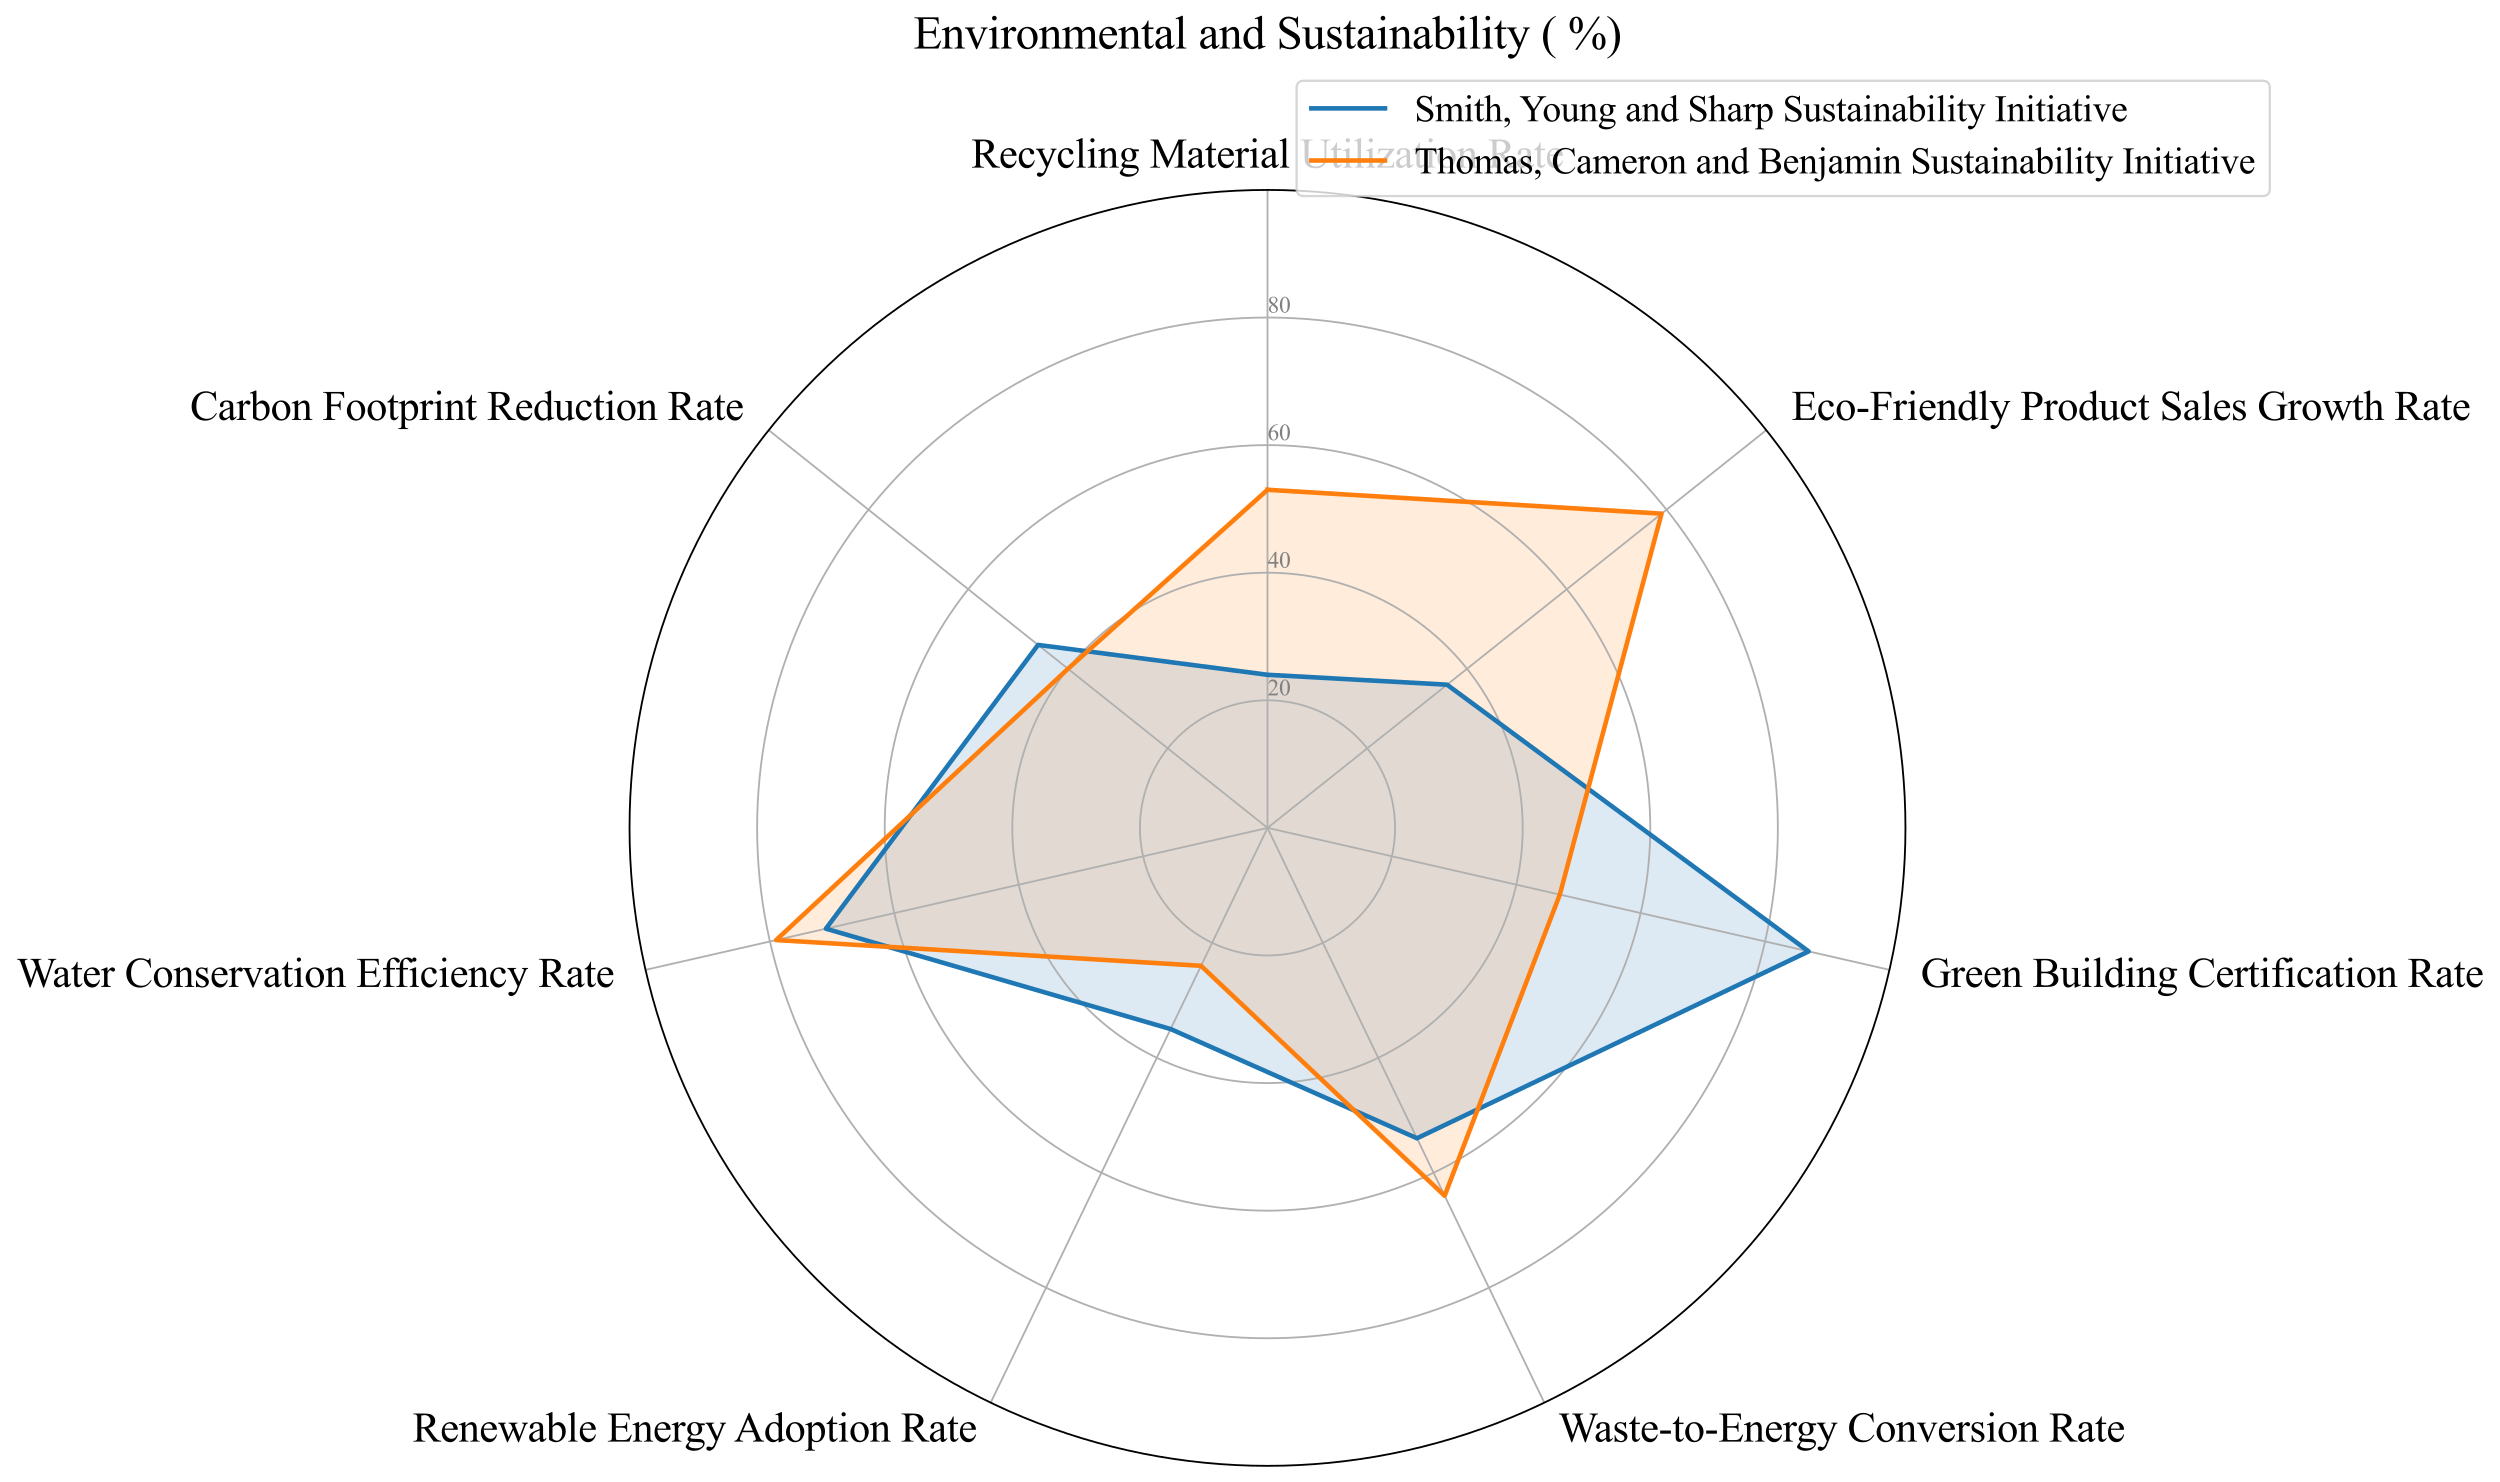 <?xml version="1.0" encoding="utf-8" standalone="no"?>
<!DOCTYPE svg PUBLIC "-//W3C//DTD SVG 1.1//EN"
  "http://www.w3.org/Graphics/SVG/1.1/DTD/svg11.dtd">
<svg xmlns:xlink="http://www.w3.org/1999/xlink" width="1086.274pt" height="644.128pt" viewBox="0 0 1086.274 644.128" xmlns="http://www.w3.org/2000/svg" version="1.1">
 <defs>
  <style type="text/css">*{stroke-linejoin: round; stroke-linecap: butt}</style>
 </defs>
 <g id="figure_1">
  <g id="patch_1">
   <path d="M 0 644.128 
L 1086.274 644.128 
L 1086.274 0 
L 0 0 
z
" style="fill: #ffffff"/>
  </g>
  <g id="axes_1">
   <g id="patch_2">
    <path d="M 827.938 359.728 
C 827.938 323.326 820.767 287.278 806.837 253.648 
C 792.907 220.017 772.488 189.457 746.748 163.718 
C 721.008 137.978 690.448 117.558 656.818 103.628 
C 623.187 89.698 587.139 82.528 550.738 82.528 
C 514.336 82.528 478.289 89.698 444.658 103.628 
C 411.027 117.558 380.468 137.978 354.728 163.718 
C 328.988 189.457 308.569 220.017 294.638 253.648 
C 280.708 287.278 273.538 323.326 273.538 359.728 
C 273.538 396.129 280.708 432.177 294.638 465.807 
C 308.569 499.438 328.988 529.998 354.728 555.737 
C 380.468 581.477 411.027 601.897 444.658 615.827 
C 478.289 629.757 514.336 636.928 550.738 636.928 
C 587.139 636.928 623.187 629.757 656.818 615.827 
C 690.448 601.897 721.008 581.477 746.748 555.737 
C 772.488 529.998 792.907 499.438 806.837 465.807 
C 820.767 432.177 827.938 396.129 827.938 359.728 
M 550.738 359.728 
C 550.738 359.728 550.738 359.728 550.738 359.728 
C 550.738 359.728 550.738 359.728 550.738 359.728 
C 550.738 359.728 550.738 359.728 550.738 359.728 
C 550.738 359.728 550.738 359.728 550.738 359.728 
C 550.738 359.728 550.738 359.728 550.738 359.728 
C 550.738 359.728 550.738 359.728 550.738 359.728 
C 550.738 359.728 550.738 359.728 550.738 359.728 
C 550.738 359.728 550.738 359.728 550.738 359.728 
C 550.738 359.728 550.738 359.728 550.738 359.728 
C 550.738 359.728 550.738 359.728 550.738 359.728 
C 550.738 359.728 550.738 359.728 550.738 359.728 
C 550.738 359.728 550.738 359.728 550.738 359.728 
C 550.738 359.728 550.738 359.728 550.738 359.728 
C 550.738 359.728 550.738 359.728 550.738 359.728 
C 550.738 359.728 550.738 359.728 550.738 359.728 
C 550.738 359.728 550.738 359.728 550.738 359.728 
z
" style="fill: #ffffff"/>
   </g>
   <g id="patch_3">
    <path d="M 550.738 293.2 
L 628.758 297.508 
L 785.855 413.392 
L 615.685 494.592 
L 508.642 447.139 
L 358.86 403.522 
L 451.045 280.225 
z
" clip-path="url(#p6845363502)" style="fill: #1f77b4; opacity: 0.15; stroke: #1f77b4; stroke-linejoin: miter"/>
   </g>
   <g id="patch_4">
    <path d="M 550.738 212.811 
L 721.949 223.191 
L 677.755 388.718 
L 627.712 519.567 
L 521.872 419.667 
L 337.24 408.457 
L 464.048 290.595 
z
" clip-path="url(#p6845363502)" style="fill: #ff7f0e; opacity: 0.15; stroke: #ff7f0e; stroke-linejoin: miter"/>
   </g>
   <g id="matplotlib.axis_1">
    <g id="xtick_1">
     <g id="line2d_1">
      <path d="M 550.738 359.728 
L 550.738 82.528 
" clip-path="url(#p6845363502)" style="fill: none; stroke: #b0b0b0; stroke-width: 0.8; stroke-linecap: square"/>
     </g>
     <g id="text_1">
      <!-- Recycling Material Utilization Rate -->
      <g transform="translate(422.027 72.835) scale(0.18 -0.18)">
       <defs>
        <path id="TimesNewRomanPSMT-52" d="M 4325 0 
L 3194 0 
L 1759 1981 
Q 1600 1975 1500 1975 
Q 1459 1975 1412 1976 
Q 1366 1978 1316 1981 
L 1316 750 
Q 1316 350 1403 253 
Q 1522 116 1759 116 
L 1925 116 
L 1925 0 
L 109 0 
L 109 116 
L 269 116 
Q 538 116 653 291 
Q 719 388 719 750 
L 719 3488 
Q 719 3888 631 3984 
Q 509 4122 269 4122 
L 109 4122 
L 109 4238 
L 1653 4238 
Q 2328 4238 2648 4139 
Q 2969 4041 3192 3777 
Q 3416 3513 3416 3147 
Q 3416 2756 3161 2468 
Q 2906 2181 2372 2063 
L 3247 847 
Q 3547 428 3762 290 
Q 3978 153 4325 116 
L 4325 0 
z
M 1316 2178 
Q 1375 2178 1419 2176 
Q 1463 2175 1491 2175 
Q 2097 2175 2405 2437 
Q 2713 2700 2713 3106 
Q 2713 3503 2464 3751 
Q 2216 4000 1806 4000 
Q 1625 4000 1316 3941 
L 1316 2178 
z
" transform="scale(0.016)"/>
        <path id="TimesNewRomanPSMT-65" d="M 681 1784 
Q 678 1147 991 784 
Q 1303 422 1725 422 
Q 2006 422 2214 576 
Q 2422 731 2563 1106 
L 2659 1044 
Q 2594 616 2278 264 
Q 1963 -88 1488 -88 
Q 972 -88 605 314 
Q 238 716 238 1394 
Q 238 2128 614 2539 
Q 991 2950 1559 2950 
Q 2041 2950 2350 2633 
Q 2659 2316 2659 1784 
L 681 1784 
z
M 681 1966 
L 2006 1966 
Q 1991 2241 1941 2353 
Q 1863 2528 1708 2628 
Q 1553 2728 1384 2728 
Q 1125 2728 920 2526 
Q 716 2325 681 1966 
z
" transform="scale(0.016)"/>
        <path id="TimesNewRomanPSMT-63" d="M 2631 1088 
Q 2516 522 2178 217 
Q 1841 -88 1431 -88 
Q 944 -88 581 321 
Q 219 731 219 1428 
Q 219 2103 620 2525 
Q 1022 2947 1584 2947 
Q 2006 2947 2278 2723 
Q 2550 2500 2550 2259 
Q 2550 2141 2473 2067 
Q 2397 1994 2259 1994 
Q 2075 1994 1981 2113 
Q 1928 2178 1911 2362 
Q 1894 2547 1784 2644 
Q 1675 2738 1481 2738 
Q 1169 2738 978 2506 
Q 725 2200 725 1697 
Q 725 1184 976 792 
Q 1228 400 1656 400 
Q 1963 400 2206 609 
Q 2378 753 2541 1131 
L 2631 1088 
z
" transform="scale(0.016)"/>
        <path id="TimesNewRomanPSMT-79" d="M 38 2863 
L 1372 2863 
L 1372 2747 
L 1306 2747 
Q 1166 2747 1095 2686 
Q 1025 2625 1025 2534 
Q 1025 2413 1128 2197 
L 1825 753 
L 2466 2334 
Q 2519 2463 2519 2588 
Q 2519 2644 2497 2672 
Q 2472 2706 2419 2726 
Q 2366 2747 2231 2747 
L 2231 2863 
L 3163 2863 
L 3163 2747 
Q 3047 2734 2984 2696 
Q 2922 2659 2847 2556 
Q 2819 2513 2741 2316 
L 1575 -541 
Q 1406 -956 1132 -1168 
Q 859 -1381 606 -1381 
Q 422 -1381 303 -1275 
Q 184 -1169 184 -1031 
Q 184 -900 270 -820 
Q 356 -741 506 -741 
Q 609 -741 788 -809 
Q 913 -856 944 -856 
Q 1038 -856 1148 -759 
Q 1259 -663 1372 -384 
L 1575 113 
L 547 2272 
Q 500 2369 397 2513 
Q 319 2622 269 2659 
Q 197 2709 38 2747 
L 38 2863 
z
" transform="scale(0.016)"/>
        <path id="TimesNewRomanPSMT-6c" d="M 1184 4444 
L 1184 647 
Q 1184 378 1223 290 
Q 1263 203 1344 158 
Q 1425 113 1647 113 
L 1647 0 
L 244 0 
L 244 113 
Q 441 113 512 153 
Q 584 194 625 287 
Q 666 381 666 647 
L 666 3247 
Q 666 3731 644 3842 
Q 622 3953 573 3993 
Q 525 4034 450 4034 
Q 369 4034 244 3984 
L 191 4094 
L 1044 4444 
L 1184 4444 
z
" transform="scale(0.016)"/>
        <path id="TimesNewRomanPSMT-69" d="M 928 4444 
Q 1059 4444 1151 4351 
Q 1244 4259 1244 4128 
Q 1244 3997 1151 3903 
Q 1059 3809 928 3809 
Q 797 3809 703 3903 
Q 609 3997 609 4128 
Q 609 4259 701 4351 
Q 794 4444 928 4444 
z
M 1188 2947 
L 1188 647 
Q 1188 378 1227 289 
Q 1266 200 1342 156 
Q 1419 113 1622 113 
L 1622 0 
L 231 0 
L 231 113 
Q 441 113 512 153 
Q 584 194 626 287 
Q 669 381 669 647 
L 669 1750 
Q 669 2216 641 2353 
Q 619 2453 572 2492 
Q 525 2531 444 2531 
Q 356 2531 231 2484 
L 188 2597 
L 1050 2947 
L 1188 2947 
z
" transform="scale(0.016)"/>
        <path id="TimesNewRomanPSMT-6e" d="M 1034 2341 
Q 1538 2947 1994 2947 
Q 2228 2947 2397 2830 
Q 2566 2713 2666 2444 
Q 2734 2256 2734 1869 
L 2734 647 
Q 2734 375 2778 278 
Q 2813 200 2889 156 
Q 2966 113 3172 113 
L 3172 0 
L 1756 0 
L 1756 113 
L 1816 113 
Q 2016 113 2095 173 
Q 2175 234 2206 353 
Q 2219 400 2219 647 
L 2219 1819 
Q 2219 2209 2117 2386 
Q 2016 2563 1775 2563 
Q 1403 2563 1034 2156 
L 1034 647 
Q 1034 356 1069 288 
Q 1113 197 1189 155 
Q 1266 113 1500 113 
L 1500 0 
L 84 0 
L 84 113 
L 147 113 
Q 366 113 442 223 
Q 519 334 519 647 
L 519 1709 
Q 519 2225 495 2337 
Q 472 2450 423 2490 
Q 375 2531 294 2531 
Q 206 2531 84 2484 
L 38 2597 
L 900 2947 
L 1034 2947 
L 1034 2341 
z
" transform="scale(0.016)"/>
        <path id="TimesNewRomanPSMT-67" d="M 966 1044 
Q 703 1172 562 1401 
Q 422 1631 422 1909 
Q 422 2334 742 2640 
Q 1063 2947 1563 2947 
Q 1972 2947 2272 2747 
L 2878 2747 
Q 3013 2747 3034 2739 
Q 3056 2731 3066 2713 
Q 3084 2684 3084 2613 
Q 3084 2531 3069 2500 
Q 3059 2484 3036 2475 
Q 3013 2466 2878 2466 
L 2506 2466 
Q 2681 2241 2681 1891 
Q 2681 1491 2375 1206 
Q 2069 922 1553 922 
Q 1341 922 1119 984 
Q 981 866 932 777 
Q 884 688 884 625 
Q 884 572 936 522 
Q 988 472 1138 450 
Q 1225 438 1575 428 
Q 2219 413 2409 384 
Q 2700 344 2873 169 
Q 3047 -6 3047 -263 
Q 3047 -616 2716 -925 
Q 2228 -1381 1444 -1381 
Q 841 -1381 425 -1109 
Q 191 -953 191 -784 
Q 191 -709 225 -634 
Q 278 -519 444 -313 
Q 466 -284 763 25 
Q 600 122 533 198 
Q 466 275 466 372 
Q 466 481 555 628 
Q 644 775 966 1044 
z
M 1509 2797 
Q 1278 2797 1122 2612 
Q 966 2428 966 2047 
Q 966 1553 1178 1281 
Q 1341 1075 1591 1075 
Q 1828 1075 1981 1253 
Q 2134 1431 2134 1813 
Q 2134 2309 1919 2591 
Q 1759 2797 1509 2797 
z
M 934 0 
Q 788 -159 713 -296 
Q 638 -434 638 -550 
Q 638 -700 819 -813 
Q 1131 -1006 1722 -1006 
Q 2284 -1006 2551 -807 
Q 2819 -609 2819 -384 
Q 2819 -222 2659 -153 
Q 2497 -84 2016 -72 
Q 1313 -53 934 0 
z
" transform="scale(0.016)"/>
        <path id="TimesNewRomanPSMT-20" transform="scale(0.016)"/>
        <path id="TimesNewRomanPSMT-4d" d="M 2619 0 
L 981 3566 
L 981 734 
Q 981 344 1066 247 
Q 1181 116 1431 116 
L 1581 116 
L 1581 0 
L 106 0 
L 106 116 
L 256 116 
Q 525 116 638 278 
Q 706 378 706 734 
L 706 3503 
Q 706 3784 644 3909 
Q 600 4000 483 4061 
Q 366 4122 106 4122 
L 106 4238 
L 1306 4238 
L 2844 922 
L 4356 4238 
L 5556 4238 
L 5556 4122 
L 5409 4122 
Q 5138 4122 5025 3959 
Q 4956 3859 4956 3503 
L 4956 734 
Q 4956 344 5044 247 
Q 5159 116 5409 116 
L 5556 116 
L 5556 0 
L 3756 0 
L 3756 116 
L 3906 116 
Q 4178 116 4288 278 
Q 4356 378 4356 734 
L 4356 3566 
L 2722 0 
L 2619 0 
z
" transform="scale(0.016)"/>
        <path id="TimesNewRomanPSMT-61" d="M 1822 413 
Q 1381 72 1269 19 
Q 1100 -59 909 -59 
Q 613 -59 420 144 
Q 228 347 228 678 
Q 228 888 322 1041 
Q 450 1253 767 1440 
Q 1084 1628 1822 1897 
L 1822 2009 
Q 1822 2438 1686 2597 
Q 1550 2756 1291 2756 
Q 1094 2756 978 2650 
Q 859 2544 859 2406 
L 866 2225 
Q 866 2081 792 2003 
Q 719 1925 600 1925 
Q 484 1925 411 2006 
Q 338 2088 338 2228 
Q 338 2497 613 2722 
Q 888 2947 1384 2947 
Q 1766 2947 2009 2819 
Q 2194 2722 2281 2516 
Q 2338 2381 2338 1966 
L 2338 994 
Q 2338 584 2353 492 
Q 2369 400 2405 369 
Q 2441 338 2488 338 
Q 2538 338 2575 359 
Q 2641 400 2828 588 
L 2828 413 
Q 2478 -56 2159 -56 
Q 2006 -56 1915 50 
Q 1825 156 1822 413 
z
M 1822 616 
L 1822 1706 
Q 1350 1519 1213 1441 
Q 966 1303 859 1153 
Q 753 1003 753 825 
Q 753 600 887 451 
Q 1022 303 1197 303 
Q 1434 303 1822 616 
z
" transform="scale(0.016)"/>
        <path id="TimesNewRomanPSMT-74" d="M 1031 3803 
L 1031 2863 
L 1700 2863 
L 1700 2644 
L 1031 2644 
L 1031 788 
Q 1031 509 1111 412 
Q 1191 316 1316 316 
Q 1419 316 1516 380 
Q 1613 444 1666 569 
L 1788 569 
Q 1678 263 1478 108 
Q 1278 -47 1066 -47 
Q 922 -47 784 33 
Q 647 113 581 261 
Q 516 409 516 719 
L 516 2644 
L 63 2644 
L 63 2747 
Q 234 2816 414 2980 
Q 594 3144 734 3369 
Q 806 3488 934 3803 
L 1031 3803 
z
" transform="scale(0.016)"/>
        <path id="TimesNewRomanPSMT-72" d="M 1038 2947 
L 1038 2303 
Q 1397 2947 1775 2947 
Q 1947 2947 2059 2842 
Q 2172 2738 2172 2600 
Q 2172 2478 2090 2393 
Q 2009 2309 1897 2309 
Q 1788 2309 1652 2417 
Q 1516 2525 1450 2525 
Q 1394 2525 1328 2463 
Q 1188 2334 1038 2041 
L 1038 669 
Q 1038 431 1097 309 
Q 1138 225 1241 169 
Q 1344 113 1538 113 
L 1538 0 
L 72 0 
L 72 113 
Q 291 113 397 181 
Q 475 231 506 341 
Q 522 394 522 644 
L 522 1753 
Q 522 2253 501 2348 
Q 481 2444 426 2487 
Q 372 2531 291 2531 
Q 194 2531 72 2484 
L 41 2597 
L 906 2947 
L 1038 2947 
z
" transform="scale(0.016)"/>
        <path id="TimesNewRomanPSMT-55" d="M 3053 4122 
L 3053 4238 
L 4553 4238 
L 4553 4122 
L 4394 4122 
Q 4144 4122 4009 3913 
Q 3944 3816 3944 3463 
L 3944 1744 
Q 3944 1106 3817 754 
Q 3691 403 3320 151 
Q 2950 -100 2313 -100 
Q 1619 -100 1259 140 
Q 900 381 750 788 
Q 650 1066 650 1831 
L 650 3488 
Q 650 3878 542 4000 
Q 434 4122 194 4122 
L 34 4122 
L 34 4238 
L 1866 4238 
L 1866 4122 
L 1703 4122 
Q 1441 4122 1328 3956 
Q 1250 3844 1250 3488 
L 1250 1641 
Q 1250 1394 1295 1075 
Q 1341 756 1459 578 
Q 1578 400 1801 284 
Q 2025 169 2350 169 
Q 2766 169 3094 350 
Q 3422 531 3542 814 
Q 3663 1097 3663 1772 
L 3663 3488 
Q 3663 3884 3575 3984 
Q 3453 4122 3213 4122 
L 3053 4122 
z
" transform="scale(0.016)"/>
        <path id="TimesNewRomanPSMT-7a" d="M 2688 878 
L 2653 0 
L 128 0 
L 128 113 
L 2028 2644 
L 1091 2644 
Q 788 2644 694 2605 
Q 600 2566 541 2456 
Q 456 2300 444 2069 
L 319 2069 
L 338 2863 
L 2738 2863 
L 2738 2747 
L 819 209 
L 1863 209 
Q 2191 209 2308 264 
Q 2425 319 2497 456 
Q 2547 556 2581 878 
L 2688 878 
z
" transform="scale(0.016)"/>
        <path id="TimesNewRomanPSMT-6f" d="M 1600 2947 
Q 2250 2947 2644 2453 
Q 2978 2031 2978 1484 
Q 2978 1100 2793 706 
Q 2609 313 2286 112 
Q 1963 -88 1566 -88 
Q 919 -88 538 428 
Q 216 863 216 1403 
Q 216 1797 411 2186 
Q 606 2575 925 2761 
Q 1244 2947 1600 2947 
z
M 1503 2744 
Q 1338 2744 1170 2645 
Q 1003 2547 900 2300 
Q 797 2053 797 1666 
Q 797 1041 1045 587 
Q 1294 134 1700 134 
Q 2003 134 2200 384 
Q 2397 634 2397 1244 
Q 2397 2006 2069 2444 
Q 1847 2744 1503 2744 
z
" transform="scale(0.016)"/>
       </defs>
       <use xlink:href="#TimesNewRomanPSMT-52"/>
       <use xlink:href="#TimesNewRomanPSMT-65" transform="translate(66.699 0)"/>
       <use xlink:href="#TimesNewRomanPSMT-63" transform="translate(111.084 0)"/>
       <use xlink:href="#TimesNewRomanPSMT-79" transform="translate(155.469 0)"/>
       <use xlink:href="#TimesNewRomanPSMT-63" transform="translate(205.469 0)"/>
       <use xlink:href="#TimesNewRomanPSMT-6c" transform="translate(249.854 0)"/>
       <use xlink:href="#TimesNewRomanPSMT-69" transform="translate(277.637 0)"/>
       <use xlink:href="#TimesNewRomanPSMT-6e" transform="translate(305.42 0)"/>
       <use xlink:href="#TimesNewRomanPSMT-67" transform="translate(355.42 0)"/>
       <use xlink:href="#TimesNewRomanPSMT-20" transform="translate(405.42 0)"/>
       <use xlink:href="#TimesNewRomanPSMT-4d" transform="translate(430.42 0)"/>
       <use xlink:href="#TimesNewRomanPSMT-61" transform="translate(519.336 0)"/>
       <use xlink:href="#TimesNewRomanPSMT-74" transform="translate(563.721 0)"/>
       <use xlink:href="#TimesNewRomanPSMT-65" transform="translate(591.504 0)"/>
       <use xlink:href="#TimesNewRomanPSMT-72" transform="translate(635.889 0)"/>
       <use xlink:href="#TimesNewRomanPSMT-69" transform="translate(669.189 0)"/>
       <use xlink:href="#TimesNewRomanPSMT-61" transform="translate(696.973 0)"/>
       <use xlink:href="#TimesNewRomanPSMT-6c" transform="translate(741.357 0)"/>
       <use xlink:href="#TimesNewRomanPSMT-20" transform="translate(769.141 0)"/>
       <use xlink:href="#TimesNewRomanPSMT-55" transform="translate(794.141 0)"/>
       <use xlink:href="#TimesNewRomanPSMT-74" transform="translate(866.357 0)"/>
       <use xlink:href="#TimesNewRomanPSMT-69" transform="translate(894.141 0)"/>
       <use xlink:href="#TimesNewRomanPSMT-6c" transform="translate(921.924 0)"/>
       <use xlink:href="#TimesNewRomanPSMT-69" transform="translate(949.707 0)"/>
       <use xlink:href="#TimesNewRomanPSMT-7a" transform="translate(977.49 0)"/>
       <use xlink:href="#TimesNewRomanPSMT-61" transform="translate(1021.875 0)"/>
       <use xlink:href="#TimesNewRomanPSMT-74" transform="translate(1066.26 0)"/>
       <use xlink:href="#TimesNewRomanPSMT-69" transform="translate(1094.043 0)"/>
       <use xlink:href="#TimesNewRomanPSMT-6f" transform="translate(1121.826 0)"/>
       <use xlink:href="#TimesNewRomanPSMT-6e" transform="translate(1171.826 0)"/>
       <use xlink:href="#TimesNewRomanPSMT-20" transform="translate(1221.826 0)"/>
       <use xlink:href="#TimesNewRomanPSMT-52" transform="translate(1246.826 0)"/>
       <use xlink:href="#TimesNewRomanPSMT-61" transform="translate(1313.525 0)"/>
       <use xlink:href="#TimesNewRomanPSMT-74" transform="translate(1357.91 0)"/>
       <use xlink:href="#TimesNewRomanPSMT-65" transform="translate(1385.693 0)"/>
      </g>
     </g>
    </g>
    <g id="xtick_2">
     <g id="line2d_2">
      <path d="M 550.738 359.728 
L 767.461 186.896 
" clip-path="url(#p6845363502)" style="fill: none; stroke: #b0b0b0; stroke-width: 0.8; stroke-linecap: square"/>
     </g>
     <g id="text_2">
      <!-- Eco-Friendly Product Sales Growth Rate -->
      <g transform="translate(778.407 182.475) scale(0.18 -0.18)">
       <defs>
        <path id="TimesNewRomanPSMT-45" d="M 1338 4006 
L 1338 2331 
L 2269 2331 
Q 2631 2331 2753 2441 
Q 2916 2584 2934 2947 
L 3050 2947 
L 3050 1472 
L 2934 1472 
Q 2891 1781 2847 1869 
Q 2791 1978 2662 2040 
Q 2534 2103 2269 2103 
L 1338 2103 
L 1338 706 
Q 1338 425 1363 364 
Q 1388 303 1450 267 
Q 1513 231 1688 231 
L 2406 231 
Q 2766 231 2928 281 
Q 3091 331 3241 478 
Q 3434 672 3638 1063 
L 3763 1063 
L 3397 0 
L 131 0 
L 131 116 
L 281 116 
Q 431 116 566 188 
Q 666 238 702 338 
Q 738 438 738 747 
L 738 3500 
Q 738 3903 656 3997 
Q 544 4122 281 4122 
L 131 4122 
L 131 4238 
L 3397 4238 
L 3444 3309 
L 3322 3309 
Q 3256 3644 3176 3769 
Q 3097 3894 2941 3959 
Q 2816 4006 2500 4006 
L 1338 4006 
z
" transform="scale(0.016)"/>
        <path id="TimesNewRomanPSMT-2d" d="M 259 1672 
L 1875 1672 
L 1875 1200 
L 259 1200 
L 259 1672 
z
" transform="scale(0.016)"/>
        <path id="TimesNewRomanPSMT-46" d="M 1309 4006 
L 1309 2341 
L 2081 2341 
Q 2347 2341 2470 2458 
Q 2594 2575 2634 2922 
L 2750 2922 
L 2750 1488 
L 2634 1488 
Q 2631 1734 2570 1850 
Q 2509 1966 2401 2023 
Q 2294 2081 2081 2081 
L 1309 2081 
L 1309 750 
Q 1309 428 1350 325 
Q 1381 247 1481 191 
Q 1619 116 1769 116 
L 1922 116 
L 1922 0 
L 103 0 
L 103 116 
L 253 116 
Q 516 116 634 269 
Q 709 369 709 750 
L 709 3488 
Q 709 3809 669 3913 
Q 638 3991 541 4047 
Q 406 4122 253 4122 
L 103 4122 
L 103 4238 
L 3256 4238 
L 3297 3306 
L 3188 3306 
Q 3106 3603 2998 3742 
Q 2891 3881 2733 3943 
Q 2575 4006 2244 4006 
L 1309 4006 
z
" transform="scale(0.016)"/>
        <path id="TimesNewRomanPSMT-64" d="M 2222 322 
Q 2013 103 1813 7 
Q 1613 -88 1381 -88 
Q 913 -88 563 304 
Q 213 697 213 1313 
Q 213 1928 600 2439 
Q 988 2950 1597 2950 
Q 1975 2950 2222 2709 
L 2222 3238 
Q 2222 3728 2198 3840 
Q 2175 3953 2125 3993 
Q 2075 4034 2000 4034 
Q 1919 4034 1784 3984 
L 1744 4094 
L 2597 4444 
L 2738 4444 
L 2738 1134 
Q 2738 631 2761 520 
Q 2784 409 2836 365 
Q 2888 322 2956 322 
Q 3041 322 3181 375 
L 3216 266 
L 2366 -88 
L 2222 -88 
L 2222 322 
z
M 2222 541 
L 2222 2016 
Q 2203 2228 2109 2403 
Q 2016 2578 1861 2667 
Q 1706 2756 1559 2756 
Q 1284 2756 1069 2509 
Q 784 2184 784 1559 
Q 784 928 1059 592 
Q 1334 256 1672 256 
Q 1956 256 2222 541 
z
" transform="scale(0.016)"/>
        <path id="TimesNewRomanPSMT-50" d="M 1313 1984 
L 1313 750 
Q 1313 350 1400 253 
Q 1519 116 1759 116 
L 1922 116 
L 1922 0 
L 106 0 
L 106 116 
L 266 116 
Q 534 116 650 291 
Q 713 388 713 750 
L 713 3488 
Q 713 3888 628 3984 
Q 506 4122 266 4122 
L 106 4122 
L 106 4238 
L 1659 4238 
Q 2228 4238 2556 4120 
Q 2884 4003 3109 3725 
Q 3334 3447 3334 3066 
Q 3334 2547 2992 2222 
Q 2650 1897 2025 1897 
Q 1872 1897 1694 1919 
Q 1516 1941 1313 1984 
z
M 1313 2163 
Q 1478 2131 1606 2115 
Q 1734 2100 1825 2100 
Q 2150 2100 2386 2351 
Q 2622 2603 2622 3003 
Q 2622 3278 2509 3514 
Q 2397 3750 2190 3867 
Q 1984 3984 1722 3984 
Q 1563 3984 1313 3925 
L 1313 2163 
z
" transform="scale(0.016)"/>
        <path id="TimesNewRomanPSMT-75" d="M 2709 2863 
L 2709 1128 
Q 2709 631 2732 520 
Q 2756 409 2807 365 
Q 2859 322 2928 322 
Q 3025 322 3147 375 
L 3191 266 
L 2334 -88 
L 2194 -88 
L 2194 519 
Q 1825 119 1631 15 
Q 1438 -88 1222 -88 
Q 981 -88 804 51 
Q 628 191 559 409 
Q 491 628 491 1028 
L 491 2306 
Q 491 2509 447 2587 
Q 403 2666 317 2708 
Q 231 2750 6 2747 
L 6 2863 
L 1009 2863 
L 1009 947 
Q 1009 547 1148 422 
Q 1288 297 1484 297 
Q 1619 297 1789 381 
Q 1959 466 2194 703 
L 2194 2325 
Q 2194 2569 2105 2655 
Q 2016 2741 1734 2747 
L 1734 2863 
L 2709 2863 
z
" transform="scale(0.016)"/>
        <path id="TimesNewRomanPSMT-53" d="M 2934 4334 
L 2934 2869 
L 2819 2869 
Q 2763 3291 2617 3541 
Q 2472 3791 2203 3937 
Q 1934 4084 1647 4084 
Q 1322 4084 1109 3886 
Q 897 3688 897 3434 
Q 897 3241 1031 3081 
Q 1225 2847 1953 2456 
Q 2547 2138 2764 1967 
Q 2981 1797 3098 1565 
Q 3216 1334 3216 1081 
Q 3216 600 2842 251 
Q 2469 -97 1881 -97 
Q 1697 -97 1534 -69 
Q 1438 -53 1133 45 
Q 828 144 747 144 
Q 669 144 623 97 
Q 578 50 556 -97 
L 441 -97 
L 441 1356 
L 556 1356 
Q 638 900 775 673 
Q 913 447 1195 297 
Q 1478 147 1816 147 
Q 2206 147 2432 353 
Q 2659 559 2659 841 
Q 2659 997 2573 1156 
Q 2488 1316 2306 1453 
Q 2184 1547 1640 1851 
Q 1097 2156 867 2337 
Q 638 2519 519 2737 
Q 400 2956 400 3219 
Q 400 3675 750 4004 
Q 1100 4334 1641 4334 
Q 1978 4334 2356 4169 
Q 2531 4091 2603 4091 
Q 2684 4091 2736 4139 
Q 2788 4188 2819 4334 
L 2934 4334 
z
" transform="scale(0.016)"/>
        <path id="TimesNewRomanPSMT-73" d="M 2050 2947 
L 2050 1972 
L 1947 1972 
Q 1828 2431 1642 2597 
Q 1456 2763 1169 2763 
Q 950 2763 815 2647 
Q 681 2531 681 2391 
Q 681 2216 781 2091 
Q 878 1963 1175 1819 
L 1631 1597 
Q 2266 1288 2266 781 
Q 2266 391 1970 151 
Q 1675 -88 1309 -88 
Q 1047 -88 709 6 
Q 606 38 541 38 
Q 469 38 428 -44 
L 325 -44 
L 325 978 
L 428 978 
Q 516 541 762 319 
Q 1009 97 1316 97 
Q 1531 97 1667 223 
Q 1803 350 1803 528 
Q 1803 744 1651 891 
Q 1500 1038 1047 1263 
Q 594 1488 453 1669 
Q 313 1847 313 2119 
Q 313 2472 555 2709 
Q 797 2947 1181 2947 
Q 1350 2947 1591 2875 
Q 1750 2828 1803 2828 
Q 1853 2828 1881 2850 
Q 1909 2872 1947 2947 
L 2050 2947 
z
" transform="scale(0.016)"/>
        <path id="TimesNewRomanPSMT-47" d="M 3928 4334 
L 4038 2997 
L 3928 2997 
Q 3763 3497 3500 3750 
Q 3122 4116 2528 4116 
Q 1719 4116 1297 3475 
Q 944 2934 944 2188 
Q 944 1581 1178 1081 
Q 1413 581 1792 348 
Q 2172 116 2572 116 
Q 2806 116 3025 175 
Q 3244 234 3447 350 
L 3447 1575 
Q 3447 1894 3398 1992 
Q 3350 2091 3248 2142 
Q 3147 2194 2891 2194 
L 2891 2313 
L 4531 2313 
L 4531 2194 
L 4453 2194 
Q 4209 2194 4119 2031 
Q 4056 1916 4056 1575 
L 4056 278 
Q 3697 84 3347 -6 
Q 2997 -97 2569 -97 
Q 1341 -97 703 691 
Q 225 1281 225 2053 
Q 225 2613 494 3125 
Q 813 3734 1369 4063 
Q 1834 4334 2469 4334 
Q 2700 4334 2889 4296 
Q 3078 4259 3425 4131 
Q 3600 4066 3659 4066 
Q 3719 4066 3761 4120 
Q 3803 4175 3813 4334 
L 3928 4334 
z
" transform="scale(0.016)"/>
        <path id="TimesNewRomanPSMT-77" d="M 41 2863 
L 1241 2863 
L 1241 2747 
Q 1075 2734 1023 2687 
Q 972 2641 972 2553 
Q 972 2456 1025 2319 
L 1638 672 
L 2253 2013 
L 2091 2434 
Q 2016 2622 1894 2694 
Q 1825 2738 1638 2747 
L 1638 2863 
L 3000 2863 
L 3000 2747 
Q 2775 2738 2681 2666 
Q 2619 2616 2619 2506 
Q 2619 2444 2644 2378 
L 3294 734 
L 3897 2319 
Q 3959 2488 3959 2588 
Q 3959 2647 3898 2694 
Q 3838 2741 3659 2747 
L 3659 2863 
L 4563 2863 
L 4563 2747 
Q 4291 2706 4163 2378 
L 3206 -88 
L 3078 -88 
L 2363 1741 
L 1528 -88 
L 1413 -88 
L 494 2319 
Q 403 2547 315 2626 
Q 228 2706 41 2747 
L 41 2863 
z
" transform="scale(0.016)"/>
        <path id="TimesNewRomanPSMT-68" d="M 1041 4444 
L 1041 2350 
Q 1388 2731 1591 2839 
Q 1794 2947 1997 2947 
Q 2241 2947 2416 2812 
Q 2591 2678 2675 2391 
Q 2734 2191 2734 1659 
L 2734 647 
Q 2734 375 2778 275 
Q 2809 200 2884 156 
Q 2959 113 3159 113 
L 3159 0 
L 1753 0 
L 1753 113 
L 1819 113 
Q 2019 113 2097 173 
Q 2175 234 2206 353 
Q 2216 403 2216 647 
L 2216 1659 
Q 2216 2128 2167 2275 
Q 2119 2422 2012 2495 
Q 1906 2569 1756 2569 
Q 1603 2569 1437 2487 
Q 1272 2406 1041 2159 
L 1041 647 
Q 1041 353 1073 281 
Q 1106 209 1195 161 
Q 1284 113 1503 113 
L 1503 0 
L 84 0 
L 84 113 
Q 275 113 384 172 
Q 447 203 484 290 
Q 522 378 522 647 
L 522 3238 
Q 522 3728 498 3840 
Q 475 3953 426 3993 
Q 378 4034 297 4034 
Q 231 4034 84 3984 
L 41 4094 
L 897 4444 
L 1041 4444 
z
" transform="scale(0.016)"/>
       </defs>
       <use xlink:href="#TimesNewRomanPSMT-45"/>
       <use xlink:href="#TimesNewRomanPSMT-63" transform="translate(61.084 0)"/>
       <use xlink:href="#TimesNewRomanPSMT-6f" transform="translate(105.469 0)"/>
       <use xlink:href="#TimesNewRomanPSMT-2d" transform="translate(155.469 0)"/>
       <use xlink:href="#TimesNewRomanPSMT-46" transform="translate(188.77 0)"/>
       <use xlink:href="#TimesNewRomanPSMT-72" transform="translate(244.385 0)"/>
       <use xlink:href="#TimesNewRomanPSMT-69" transform="translate(277.686 0)"/>
       <use xlink:href="#TimesNewRomanPSMT-65" transform="translate(305.469 0)"/>
       <use xlink:href="#TimesNewRomanPSMT-6e" transform="translate(349.854 0)"/>
       <use xlink:href="#TimesNewRomanPSMT-64" transform="translate(399.854 0)"/>
       <use xlink:href="#TimesNewRomanPSMT-6c" transform="translate(449.854 0)"/>
       <use xlink:href="#TimesNewRomanPSMT-79" transform="translate(477.637 0)"/>
       <use xlink:href="#TimesNewRomanPSMT-20" transform="translate(527.637 0)"/>
       <use xlink:href="#TimesNewRomanPSMT-50" transform="translate(552.637 0)"/>
       <use xlink:href="#TimesNewRomanPSMT-72" transform="translate(608.252 0)"/>
       <use xlink:href="#TimesNewRomanPSMT-6f" transform="translate(641.553 0)"/>
       <use xlink:href="#TimesNewRomanPSMT-64" transform="translate(691.553 0)"/>
       <use xlink:href="#TimesNewRomanPSMT-75" transform="translate(741.553 0)"/>
       <use xlink:href="#TimesNewRomanPSMT-63" transform="translate(791.553 0)"/>
       <use xlink:href="#TimesNewRomanPSMT-74" transform="translate(835.938 0)"/>
       <use xlink:href="#TimesNewRomanPSMT-20" transform="translate(863.721 0)"/>
       <use xlink:href="#TimesNewRomanPSMT-53" transform="translate(888.721 0)"/>
       <use xlink:href="#TimesNewRomanPSMT-61" transform="translate(944.336 0)"/>
       <use xlink:href="#TimesNewRomanPSMT-6c" transform="translate(988.721 0)"/>
       <use xlink:href="#TimesNewRomanPSMT-65" transform="translate(1016.504 0)"/>
       <use xlink:href="#TimesNewRomanPSMT-73" transform="translate(1060.889 0)"/>
       <use xlink:href="#TimesNewRomanPSMT-20" transform="translate(1099.805 0)"/>
       <use xlink:href="#TimesNewRomanPSMT-47" transform="translate(1124.805 0)"/>
       <use xlink:href="#TimesNewRomanPSMT-72" transform="translate(1197.021 0)"/>
       <use xlink:href="#TimesNewRomanPSMT-6f" transform="translate(1230.322 0)"/>
       <use xlink:href="#TimesNewRomanPSMT-77" transform="translate(1280.322 0)"/>
       <use xlink:href="#TimesNewRomanPSMT-74" transform="translate(1352.539 0)"/>
       <use xlink:href="#TimesNewRomanPSMT-68" transform="translate(1380.322 0)"/>
       <use xlink:href="#TimesNewRomanPSMT-20" transform="translate(1430.322 0)"/>
       <use xlink:href="#TimesNewRomanPSMT-52" transform="translate(1455.322 0)"/>
       <use xlink:href="#TimesNewRomanPSMT-61" transform="translate(1522.021 0)"/>
       <use xlink:href="#TimesNewRomanPSMT-74" transform="translate(1566.406 0)"/>
       <use xlink:href="#TimesNewRomanPSMT-65" transform="translate(1594.189 0)"/>
      </g>
     </g>
    </g>
    <g id="xtick_3">
     <g id="line2d_3">
      <path d="M 550.738 359.728 
L 820.988 421.41 
" clip-path="url(#p6845363502)" style="fill: none; stroke: #b0b0b0; stroke-width: 0.8; stroke-linecap: square"/>
     </g>
     <g id="text_3">
      <!-- Green Building Certification Rate -->
      <g transform="translate(834.637 428.833) scale(0.18 -0.18)">
       <defs>
        <path id="TimesNewRomanPSMT-42" d="M 2956 2163 
Q 3397 2069 3616 1863 
Q 3919 1575 3919 1159 
Q 3919 844 3719 555 
Q 3519 266 3170 133 
Q 2822 0 2106 0 
L 106 0 
L 106 116 
L 266 116 
Q 531 116 647 284 
Q 719 394 719 750 
L 719 3488 
Q 719 3881 628 3984 
Q 506 4122 266 4122 
L 106 4122 
L 106 4238 
L 1938 4238 
Q 2450 4238 2759 4163 
Q 3228 4050 3475 3764 
Q 3722 3478 3722 3106 
Q 3722 2788 3528 2536 
Q 3334 2284 2956 2163 
z
M 1319 2331 
Q 1434 2309 1582 2298 
Q 1731 2288 1909 2288 
Q 2366 2288 2595 2386 
Q 2825 2484 2947 2687 
Q 3069 2891 3069 3131 
Q 3069 3503 2766 3765 
Q 2463 4028 1881 4028 
Q 1569 4028 1319 3959 
L 1319 2331 
z
M 1319 306 
Q 1681 222 2034 222 
Q 2600 222 2897 476 
Q 3194 731 3194 1106 
Q 3194 1353 3059 1581 
Q 2925 1809 2622 1940 
Q 2319 2072 1872 2072 
Q 1678 2072 1540 2065 
Q 1403 2059 1319 2044 
L 1319 306 
z
" transform="scale(0.016)"/>
        <path id="TimesNewRomanPSMT-43" d="M 3853 4334 
L 3950 2894 
L 3853 2894 
Q 3659 3541 3300 3825 
Q 2941 4109 2438 4109 
Q 2016 4109 1675 3895 
Q 1334 3681 1139 3212 
Q 944 2744 944 2047 
Q 944 1472 1128 1050 
Q 1313 628 1683 403 
Q 2053 178 2528 178 
Q 2941 178 3256 354 
Q 3572 531 3950 1056 
L 4047 994 
Q 3728 428 3303 165 
Q 2878 -97 2294 -97 
Q 1241 -97 663 684 
Q 231 1266 231 2053 
Q 231 2688 515 3219 
Q 800 3750 1298 4042 
Q 1797 4334 2388 4334 
Q 2847 4334 3294 4109 
Q 3425 4041 3481 4041 
Q 3566 4041 3628 4100 
Q 3709 4184 3744 4334 
L 3853 4334 
z
" transform="scale(0.016)"/>
        <path id="TimesNewRomanPSMT-66" d="M 1319 2638 
L 1319 756 
Q 1319 356 1406 250 
Q 1522 113 1716 113 
L 1975 113 
L 1975 0 
L 266 0 
L 266 113 
L 394 113 
Q 519 113 622 175 
Q 725 238 764 344 
Q 803 450 803 756 
L 803 2638 
L 247 2638 
L 247 2863 
L 803 2863 
L 803 3050 
Q 803 3478 940 3775 
Q 1078 4072 1361 4255 
Q 1644 4438 1997 4438 
Q 2325 4438 2600 4225 
Q 2781 4084 2781 3909 
Q 2781 3816 2700 3733 
Q 2619 3650 2525 3650 
Q 2453 3650 2373 3701 
Q 2294 3753 2178 3923 
Q 2063 4094 1966 4153 
Q 1869 4213 1750 4213 
Q 1606 4213 1506 4136 
Q 1406 4059 1362 3898 
Q 1319 3738 1319 3069 
L 1319 2863 
L 2056 2863 
L 2056 2638 
L 1319 2638 
z
" transform="scale(0.016)"/>
       </defs>
       <use xlink:href="#TimesNewRomanPSMT-47"/>
       <use xlink:href="#TimesNewRomanPSMT-72" transform="translate(72.217 0)"/>
       <use xlink:href="#TimesNewRomanPSMT-65" transform="translate(105.518 0)"/>
       <use xlink:href="#TimesNewRomanPSMT-65" transform="translate(149.902 0)"/>
       <use xlink:href="#TimesNewRomanPSMT-6e" transform="translate(194.287 0)"/>
       <use xlink:href="#TimesNewRomanPSMT-20" transform="translate(244.287 0)"/>
       <use xlink:href="#TimesNewRomanPSMT-42" transform="translate(269.287 0)"/>
       <use xlink:href="#TimesNewRomanPSMT-75" transform="translate(335.986 0)"/>
       <use xlink:href="#TimesNewRomanPSMT-69" transform="translate(385.986 0)"/>
       <use xlink:href="#TimesNewRomanPSMT-6c" transform="translate(413.77 0)"/>
       <use xlink:href="#TimesNewRomanPSMT-64" transform="translate(441.553 0)"/>
       <use xlink:href="#TimesNewRomanPSMT-69" transform="translate(491.553 0)"/>
       <use xlink:href="#TimesNewRomanPSMT-6e" transform="translate(519.336 0)"/>
       <use xlink:href="#TimesNewRomanPSMT-67" transform="translate(569.336 0)"/>
       <use xlink:href="#TimesNewRomanPSMT-20" transform="translate(619.336 0)"/>
       <use xlink:href="#TimesNewRomanPSMT-43" transform="translate(644.336 0)"/>
       <use xlink:href="#TimesNewRomanPSMT-65" transform="translate(711.035 0)"/>
       <use xlink:href="#TimesNewRomanPSMT-72" transform="translate(755.42 0)"/>
       <use xlink:href="#TimesNewRomanPSMT-74" transform="translate(788.721 0)"/>
       <use xlink:href="#TimesNewRomanPSMT-69" transform="translate(816.504 0)"/>
       <use xlink:href="#TimesNewRomanPSMT-66" transform="translate(844.287 0)"/>
       <use xlink:href="#TimesNewRomanPSMT-69" transform="translate(877.588 0)"/>
       <use xlink:href="#TimesNewRomanPSMT-63" transform="translate(905.371 0)"/>
       <use xlink:href="#TimesNewRomanPSMT-61" transform="translate(949.756 0)"/>
       <use xlink:href="#TimesNewRomanPSMT-74" transform="translate(994.141 0)"/>
       <use xlink:href="#TimesNewRomanPSMT-69" transform="translate(1021.924 0)"/>
       <use xlink:href="#TimesNewRomanPSMT-6f" transform="translate(1049.707 0)"/>
       <use xlink:href="#TimesNewRomanPSMT-6e" transform="translate(1099.707 0)"/>
       <use xlink:href="#TimesNewRomanPSMT-20" transform="translate(1149.707 0)"/>
       <use xlink:href="#TimesNewRomanPSMT-52" transform="translate(1174.707 0)"/>
       <use xlink:href="#TimesNewRomanPSMT-61" transform="translate(1241.406 0)"/>
       <use xlink:href="#TimesNewRomanPSMT-74" transform="translate(1285.791 0)"/>
       <use xlink:href="#TimesNewRomanPSMT-65" transform="translate(1313.574 0)"/>
      </g>
     </g>
    </g>
    <g id="xtick_4">
     <g id="line2d_4">
      <path d="M 550.738 359.728 
L 671.01 609.476 
" clip-path="url(#p6845363502)" style="fill: none; stroke: #b0b0b0; stroke-width: 0.8; stroke-linecap: square"/>
     </g>
     <g id="text_4">
      <!-- Waste-to-Energy Conversion Rate -->
      <g transform="translate(677.085 626.397) scale(0.18 -0.18)">
       <defs>
        <path id="TimesNewRomanPSMT-57" d="M 5991 4238 
L 5991 4122 
Q 5825 4122 5722 4062 
Q 5619 4003 5525 3841 
Q 5463 3731 5328 3319 
L 4147 -97 
L 4022 -97 
L 3056 2613 
L 2097 -97 
L 1984 -97 
L 725 3422 
Q 584 3816 547 3888 
Q 484 4006 376 4064 
Q 269 4122 84 4122 
L 84 4238 
L 1653 4238 
L 1653 4122 
L 1578 4122 
Q 1413 4122 1325 4047 
Q 1238 3972 1238 3866 
Q 1238 3756 1375 3363 
L 2209 984 
L 2913 3006 
L 2788 3363 
L 2688 3647 
Q 2622 3803 2541 3922 
Q 2500 3981 2441 4022 
Q 2363 4078 2284 4103 
Q 2225 4122 2097 4122 
L 2097 4238 
L 3747 4238 
L 3747 4122 
L 3634 4122 
Q 3459 4122 3378 4047 
Q 3297 3972 3297 3844 
Q 3297 3684 3438 3288 
L 4250 984 
L 5056 3319 
Q 5194 3706 5194 3856 
Q 5194 3928 5148 3990 
Q 5103 4053 5034 4078 
Q 4916 4122 4725 4122 
L 4725 4238 
L 5991 4238 
z
" transform="scale(0.016)"/>
        <path id="TimesNewRomanPSMT-76" d="M 53 2863 
L 1400 2863 
L 1400 2747 
L 1313 2747 
Q 1191 2747 1127 2687 
Q 1063 2628 1063 2528 
Q 1063 2419 1128 2269 
L 1794 688 
L 2463 2328 
Q 2534 2503 2534 2594 
Q 2534 2638 2509 2666 
Q 2475 2713 2422 2730 
Q 2369 2747 2206 2747 
L 2206 2863 
L 3141 2863 
L 3141 2747 
Q 2978 2734 2916 2681 
Q 2806 2588 2719 2369 
L 1703 -88 
L 1575 -88 
L 553 2328 
Q 484 2497 421 2570 
Q 359 2644 263 2694 
Q 209 2722 53 2747 
L 53 2863 
z
" transform="scale(0.016)"/>
       </defs>
       <use xlink:href="#TimesNewRomanPSMT-57"/>
       <use xlink:href="#TimesNewRomanPSMT-61" transform="translate(86.385 0)"/>
       <use xlink:href="#TimesNewRomanPSMT-73" transform="translate(130.77 0)"/>
       <use xlink:href="#TimesNewRomanPSMT-74" transform="translate(169.686 0)"/>
       <use xlink:href="#TimesNewRomanPSMT-65" transform="translate(197.469 0)"/>
       <use xlink:href="#TimesNewRomanPSMT-2d" transform="translate(241.854 0)"/>
       <use xlink:href="#TimesNewRomanPSMT-74" transform="translate(275.154 0)"/>
       <use xlink:href="#TimesNewRomanPSMT-6f" transform="translate(302.938 0)"/>
       <use xlink:href="#TimesNewRomanPSMT-2d" transform="translate(352.938 0)"/>
       <use xlink:href="#TimesNewRomanPSMT-45" transform="translate(386.238 0)"/>
       <use xlink:href="#TimesNewRomanPSMT-6e" transform="translate(447.322 0)"/>
       <use xlink:href="#TimesNewRomanPSMT-65" transform="translate(497.322 0)"/>
       <use xlink:href="#TimesNewRomanPSMT-72" transform="translate(541.707 0)"/>
       <use xlink:href="#TimesNewRomanPSMT-67" transform="translate(573.258 0)"/>
       <use xlink:href="#TimesNewRomanPSMT-79" transform="translate(623.258 0)"/>
       <use xlink:href="#TimesNewRomanPSMT-20" transform="translate(673.258 0)"/>
       <use xlink:href="#TimesNewRomanPSMT-43" transform="translate(698.258 0)"/>
       <use xlink:href="#TimesNewRomanPSMT-6f" transform="translate(764.957 0)"/>
       <use xlink:href="#TimesNewRomanPSMT-6e" transform="translate(814.957 0)"/>
       <use xlink:href="#TimesNewRomanPSMT-76" transform="translate(864.957 0)"/>
       <use xlink:href="#TimesNewRomanPSMT-65" transform="translate(914.957 0)"/>
       <use xlink:href="#TimesNewRomanPSMT-72" transform="translate(959.342 0)"/>
       <use xlink:href="#TimesNewRomanPSMT-73" transform="translate(992.643 0)"/>
       <use xlink:href="#TimesNewRomanPSMT-69" transform="translate(1031.559 0)"/>
       <use xlink:href="#TimesNewRomanPSMT-6f" transform="translate(1059.342 0)"/>
       <use xlink:href="#TimesNewRomanPSMT-6e" transform="translate(1109.342 0)"/>
       <use xlink:href="#TimesNewRomanPSMT-20" transform="translate(1159.342 0)"/>
       <use xlink:href="#TimesNewRomanPSMT-52" transform="translate(1184.342 0)"/>
       <use xlink:href="#TimesNewRomanPSMT-61" transform="translate(1251.041 0)"/>
       <use xlink:href="#TimesNewRomanPSMT-74" transform="translate(1295.426 0)"/>
       <use xlink:href="#TimesNewRomanPSMT-65" transform="translate(1323.209 0)"/>
      </g>
     </g>
    </g>
    <g id="xtick_5">
     <g id="line2d_5">
      <path d="M 550.738 359.728 
L 430.465 609.476 
" clip-path="url(#p6845363502)" style="fill: none; stroke: #b0b0b0; stroke-width: 0.8; stroke-linecap: square"/>
     </g>
     <g id="text_5">
      <!-- Renewable Energy Adoption Rate -->
      <g transform="translate(179.262 626.397) scale(0.18 -0.18)">
       <defs>
        <path id="TimesNewRomanPSMT-62" d="M 984 2369 
Q 1400 2947 1881 2947 
Q 2322 2947 2650 2570 
Q 2978 2194 2978 1541 
Q 2978 778 2472 313 
Q 2038 -88 1503 -88 
Q 1253 -88 995 3 
Q 738 94 469 275 
L 469 3241 
Q 469 3728 445 3840 
Q 422 3953 372 3993 
Q 322 4034 247 4034 
Q 159 4034 28 3984 
L -16 4094 
L 844 4444 
L 984 4444 
L 984 2369 
z
M 984 2169 
L 984 456 
Q 1144 300 1314 220 
Q 1484 141 1663 141 
Q 1947 141 2192 453 
Q 2438 766 2438 1363 
Q 2438 1913 2192 2208 
Q 1947 2503 1634 2503 
Q 1469 2503 1303 2419 
Q 1178 2356 984 2169 
z
" transform="scale(0.016)"/>
        <path id="TimesNewRomanPSMT-41" d="M 2928 1419 
L 1288 1419 
L 1000 750 
Q 894 503 894 381 
Q 894 284 986 211 
Q 1078 138 1384 116 
L 1384 0 
L 50 0 
L 50 116 
Q 316 163 394 238 
Q 553 388 747 847 
L 2238 4334 
L 2347 4334 
L 3822 809 
Q 4000 384 4145 257 
Q 4291 131 4550 116 
L 4550 0 
L 2878 0 
L 2878 116 
Q 3131 128 3220 200 
Q 3309 272 3309 375 
Q 3309 513 3184 809 
L 2928 1419 
z
M 2841 1650 
L 2122 3363 
L 1384 1650 
L 2841 1650 
z
" transform="scale(0.016)"/>
        <path id="TimesNewRomanPSMT-70" d="M -6 2578 
L 875 2934 
L 994 2934 
L 994 2266 
Q 1216 2644 1439 2795 
Q 1663 2947 1909 2947 
Q 2341 2947 2628 2609 
Q 2981 2197 2981 1534 
Q 2981 794 2556 309 
Q 2206 -88 1675 -88 
Q 1444 -88 1275 -22 
Q 1150 25 994 166 
L 994 -706 
Q 994 -1000 1030 -1079 
Q 1066 -1159 1155 -1206 
Q 1244 -1253 1478 -1253 
L 1478 -1369 
L -22 -1369 
L -22 -1253 
L 56 -1253 
Q 228 -1256 350 -1188 
Q 409 -1153 442 -1076 
Q 475 -1000 475 -688 
L 475 2019 
Q 475 2297 450 2372 
Q 425 2447 370 2484 
Q 316 2522 222 2522 
Q 147 2522 31 2478 
L -6 2578 
z
M 994 2081 
L 994 1013 
Q 994 666 1022 556 
Q 1066 375 1236 237 
Q 1406 100 1666 100 
Q 1978 100 2172 344 
Q 2425 663 2425 1241 
Q 2425 1897 2138 2250 
Q 1938 2494 1663 2494 
Q 1513 2494 1366 2419 
Q 1253 2363 994 2081 
z
" transform="scale(0.016)"/>
       </defs>
       <use xlink:href="#TimesNewRomanPSMT-52"/>
       <use xlink:href="#TimesNewRomanPSMT-65" transform="translate(66.699 0)"/>
       <use xlink:href="#TimesNewRomanPSMT-6e" transform="translate(111.084 0)"/>
       <use xlink:href="#TimesNewRomanPSMT-65" transform="translate(161.084 0)"/>
       <use xlink:href="#TimesNewRomanPSMT-77" transform="translate(205.469 0)"/>
       <use xlink:href="#TimesNewRomanPSMT-61" transform="translate(277.686 0)"/>
       <use xlink:href="#TimesNewRomanPSMT-62" transform="translate(322.07 0)"/>
       <use xlink:href="#TimesNewRomanPSMT-6c" transform="translate(372.07 0)"/>
       <use xlink:href="#TimesNewRomanPSMT-65" transform="translate(399.854 0)"/>
       <use xlink:href="#TimesNewRomanPSMT-20" transform="translate(444.238 0)"/>
       <use xlink:href="#TimesNewRomanPSMT-45" transform="translate(469.238 0)"/>
       <use xlink:href="#TimesNewRomanPSMT-6e" transform="translate(530.322 0)"/>
       <use xlink:href="#TimesNewRomanPSMT-65" transform="translate(580.322 0)"/>
       <use xlink:href="#TimesNewRomanPSMT-72" transform="translate(624.707 0)"/>
       <use xlink:href="#TimesNewRomanPSMT-67" transform="translate(656.258 0)"/>
       <use xlink:href="#TimesNewRomanPSMT-79" transform="translate(706.258 0)"/>
       <use xlink:href="#TimesNewRomanPSMT-20" transform="translate(756.258 0)"/>
       <use xlink:href="#TimesNewRomanPSMT-41" transform="translate(775.758 0)"/>
       <use xlink:href="#TimesNewRomanPSMT-64" transform="translate(847.975 0)"/>
       <use xlink:href="#TimesNewRomanPSMT-6f" transform="translate(897.975 0)"/>
       <use xlink:href="#TimesNewRomanPSMT-70" transform="translate(947.975 0)"/>
       <use xlink:href="#TimesNewRomanPSMT-74" transform="translate(997.975 0)"/>
       <use xlink:href="#TimesNewRomanPSMT-69" transform="translate(1025.758 0)"/>
       <use xlink:href="#TimesNewRomanPSMT-6f" transform="translate(1053.541 0)"/>
       <use xlink:href="#TimesNewRomanPSMT-6e" transform="translate(1103.541 0)"/>
       <use xlink:href="#TimesNewRomanPSMT-20" transform="translate(1153.541 0)"/>
       <use xlink:href="#TimesNewRomanPSMT-52" transform="translate(1178.541 0)"/>
       <use xlink:href="#TimesNewRomanPSMT-61" transform="translate(1245.24 0)"/>
       <use xlink:href="#TimesNewRomanPSMT-74" transform="translate(1289.625 0)"/>
       <use xlink:href="#TimesNewRomanPSMT-65" transform="translate(1317.408 0)"/>
      </g>
     </g>
    </g>
    <g id="xtick_6">
     <g id="line2d_6">
      <path d="M 550.738 359.728 
L 280.488 421.41 
" clip-path="url(#p6845363502)" style="fill: none; stroke: #b0b0b0; stroke-width: 0.8; stroke-linecap: square"/>
     </g>
     <g id="text_6">
      <!-- Water Conservation Efficiency Rate -->
      <g transform="translate(7.2 428.833) scale(0.18 -0.18)">
       <use xlink:href="#TimesNewRomanPSMT-57"/>
       <use xlink:href="#TimesNewRomanPSMT-61" transform="translate(86.385 0)"/>
       <use xlink:href="#TimesNewRomanPSMT-74" transform="translate(130.77 0)"/>
       <use xlink:href="#TimesNewRomanPSMT-65" transform="translate(158.553 0)"/>
       <use xlink:href="#TimesNewRomanPSMT-72" transform="translate(202.938 0)"/>
       <use xlink:href="#TimesNewRomanPSMT-20" transform="translate(236.238 0)"/>
       <use xlink:href="#TimesNewRomanPSMT-43" transform="translate(261.238 0)"/>
       <use xlink:href="#TimesNewRomanPSMT-6f" transform="translate(327.938 0)"/>
       <use xlink:href="#TimesNewRomanPSMT-6e" transform="translate(377.938 0)"/>
       <use xlink:href="#TimesNewRomanPSMT-73" transform="translate(427.938 0)"/>
       <use xlink:href="#TimesNewRomanPSMT-65" transform="translate(466.854 0)"/>
       <use xlink:href="#TimesNewRomanPSMT-72" transform="translate(511.238 0)"/>
       <use xlink:href="#TimesNewRomanPSMT-76" transform="translate(544.539 0)"/>
       <use xlink:href="#TimesNewRomanPSMT-61" transform="translate(594.539 0)"/>
       <use xlink:href="#TimesNewRomanPSMT-74" transform="translate(638.924 0)"/>
       <use xlink:href="#TimesNewRomanPSMT-69" transform="translate(666.707 0)"/>
       <use xlink:href="#TimesNewRomanPSMT-6f" transform="translate(694.49 0)"/>
       <use xlink:href="#TimesNewRomanPSMT-6e" transform="translate(744.49 0)"/>
       <use xlink:href="#TimesNewRomanPSMT-20" transform="translate(794.49 0)"/>
       <use xlink:href="#TimesNewRomanPSMT-45" transform="translate(819.49 0)"/>
       <use xlink:href="#TimesNewRomanPSMT-66" transform="translate(880.574 0)"/>
       <use xlink:href="#TimesNewRomanPSMT-66" transform="translate(912.125 0)"/>
       <use xlink:href="#TimesNewRomanPSMT-69" transform="translate(945.426 0)"/>
       <use xlink:href="#TimesNewRomanPSMT-63" transform="translate(973.209 0)"/>
       <use xlink:href="#TimesNewRomanPSMT-69" transform="translate(1017.594 0)"/>
       <use xlink:href="#TimesNewRomanPSMT-65" transform="translate(1045.377 0)"/>
       <use xlink:href="#TimesNewRomanPSMT-6e" transform="translate(1089.762 0)"/>
       <use xlink:href="#TimesNewRomanPSMT-63" transform="translate(1139.762 0)"/>
       <use xlink:href="#TimesNewRomanPSMT-79" transform="translate(1184.146 0)"/>
       <use xlink:href="#TimesNewRomanPSMT-20" transform="translate(1234.146 0)"/>
       <use xlink:href="#TimesNewRomanPSMT-52" transform="translate(1259.146 0)"/>
       <use xlink:href="#TimesNewRomanPSMT-61" transform="translate(1325.846 0)"/>
       <use xlink:href="#TimesNewRomanPSMT-74" transform="translate(1370.23 0)"/>
       <use xlink:href="#TimesNewRomanPSMT-65" transform="translate(1398.014 0)"/>
      </g>
     </g>
    </g>
    <g id="xtick_7">
     <g id="line2d_7">
      <path d="M 550.738 359.728 
L 334.014 186.896 
" clip-path="url(#p6845363502)" style="fill: none; stroke: #b0b0b0; stroke-width: 0.8; stroke-linecap: square"/>
     </g>
     <g id="text_7">
      <!-- Carbon Footprint Reduction Rate -->
      <g transform="translate(82.597 182.491) scale(0.18 -0.18)">
       <use xlink:href="#TimesNewRomanPSMT-43"/>
       <use xlink:href="#TimesNewRomanPSMT-61" transform="translate(66.699 0)"/>
       <use xlink:href="#TimesNewRomanPSMT-72" transform="translate(111.084 0)"/>
       <use xlink:href="#TimesNewRomanPSMT-62" transform="translate(144.385 0)"/>
       <use xlink:href="#TimesNewRomanPSMT-6f" transform="translate(194.385 0)"/>
       <use xlink:href="#TimesNewRomanPSMT-6e" transform="translate(244.385 0)"/>
       <use xlink:href="#TimesNewRomanPSMT-20" transform="translate(294.385 0)"/>
       <use xlink:href="#TimesNewRomanPSMT-46" transform="translate(319.385 0)"/>
       <use xlink:href="#TimesNewRomanPSMT-6f" transform="translate(375 0)"/>
       <use xlink:href="#TimesNewRomanPSMT-6f" transform="translate(425 0)"/>
       <use xlink:href="#TimesNewRomanPSMT-74" transform="translate(475 0)"/>
       <use xlink:href="#TimesNewRomanPSMT-70" transform="translate(502.783 0)"/>
       <use xlink:href="#TimesNewRomanPSMT-72" transform="translate(552.783 0)"/>
       <use xlink:href="#TimesNewRomanPSMT-69" transform="translate(586.084 0)"/>
       <use xlink:href="#TimesNewRomanPSMT-6e" transform="translate(613.867 0)"/>
       <use xlink:href="#TimesNewRomanPSMT-74" transform="translate(663.867 0)"/>
       <use xlink:href="#TimesNewRomanPSMT-20" transform="translate(691.65 0)"/>
       <use xlink:href="#TimesNewRomanPSMT-52" transform="translate(716.65 0)"/>
       <use xlink:href="#TimesNewRomanPSMT-65" transform="translate(783.35 0)"/>
       <use xlink:href="#TimesNewRomanPSMT-64" transform="translate(827.734 0)"/>
       <use xlink:href="#TimesNewRomanPSMT-75" transform="translate(877.734 0)"/>
       <use xlink:href="#TimesNewRomanPSMT-63" transform="translate(927.734 0)"/>
       <use xlink:href="#TimesNewRomanPSMT-74" transform="translate(972.119 0)"/>
       <use xlink:href="#TimesNewRomanPSMT-69" transform="translate(999.902 0)"/>
       <use xlink:href="#TimesNewRomanPSMT-6f" transform="translate(1027.686 0)"/>
       <use xlink:href="#TimesNewRomanPSMT-6e" transform="translate(1077.686 0)"/>
       <use xlink:href="#TimesNewRomanPSMT-20" transform="translate(1127.686 0)"/>
       <use xlink:href="#TimesNewRomanPSMT-52" transform="translate(1152.686 0)"/>
       <use xlink:href="#TimesNewRomanPSMT-61" transform="translate(1219.385 0)"/>
       <use xlink:href="#TimesNewRomanPSMT-74" transform="translate(1263.77 0)"/>
       <use xlink:href="#TimesNewRomanPSMT-65" transform="translate(1291.553 0)"/>
      </g>
     </g>
    </g>
   </g>
   <g id="matplotlib.axis_2">
    <g id="ytick_1">
     <g id="line2d_8">
      <path d="M 550.738 304.288 
C 558.018 304.288 565.228 305.722 571.954 308.508 
C 578.68 311.294 584.792 315.378 589.94 320.526 
C 595.088 325.673 599.172 331.785 601.958 338.512 
C 604.744 345.238 606.178 352.447 606.178 359.728 
C 606.178 367.008 604.744 374.217 601.958 380.943 
C 599.172 387.67 595.088 393.782 589.94 398.93 
C 584.792 404.077 578.68 408.161 571.954 410.947 
C 565.228 413.733 558.018 415.168 550.738 415.168 
C 543.457 415.168 536.248 413.733 529.522 410.947 
C 522.796 408.161 516.684 404.077 511.536 398.93 
C 506.388 393.782 502.304 387.67 499.518 380.943 
C 496.732 374.217 495.298 367.008 495.298 359.728 
C 495.298 352.447 496.732 345.238 499.518 338.512 
C 502.304 331.785 506.388 325.673 511.536 320.526 
C 516.684 315.378 522.796 311.294 529.522 308.508 
C 536.248 305.722 543.457 304.288 550.738 304.288 
" clip-path="url(#p6845363502)" style="fill: none; stroke: #b0b0b0; stroke-width: 0.8; stroke-linecap: square"/>
     </g>
     <g id="text_8">
      <!-- 20 -->
      <g style="fill: #808080" transform="translate(550.738 302.148) scale(0.1 -0.1)">
       <defs>
        <path id="TimesNewRomanPSMT-32" d="M 2934 816 
L 2638 0 
L 138 0 
L 138 116 
Q 1241 1122 1691 1759 
Q 2141 2397 2141 2925 
Q 2141 3328 1894 3587 
Q 1647 3847 1303 3847 
Q 991 3847 742 3664 
Q 494 3481 375 3128 
L 259 3128 
Q 338 3706 661 4015 
Q 984 4325 1469 4325 
Q 1984 4325 2329 3994 
Q 2675 3663 2675 3213 
Q 2675 2891 2525 2569 
Q 2294 2063 1775 1497 
Q 997 647 803 472 
L 1909 472 
Q 2247 472 2383 497 
Q 2519 522 2628 598 
Q 2738 675 2819 816 
L 2934 816 
z
" transform="scale(0.016)"/>
        <path id="TimesNewRomanPSMT-30" d="M 231 2094 
Q 231 2819 450 3342 
Q 669 3866 1031 4122 
Q 1313 4325 1613 4325 
Q 2100 4325 2488 3828 
Q 2972 3213 2972 2159 
Q 2972 1422 2759 906 
Q 2547 391 2217 158 
Q 1888 -75 1581 -75 
Q 975 -75 572 641 
Q 231 1244 231 2094 
z
M 844 2016 
Q 844 1141 1059 588 
Q 1238 122 1591 122 
Q 1759 122 1940 273 
Q 2122 425 2216 781 
Q 2359 1319 2359 2297 
Q 2359 3022 2209 3506 
Q 2097 3866 1919 4016 
Q 1791 4119 1609 4119 
Q 1397 4119 1231 3928 
Q 1006 3669 925 3112 
Q 844 2556 844 2016 
z
" transform="scale(0.016)"/>
       </defs>
       <use xlink:href="#TimesNewRomanPSMT-32"/>
       <use xlink:href="#TimesNewRomanPSMT-30" transform="translate(50 0)"/>
      </g>
     </g>
    </g>
    <g id="ytick_2">
     <g id="line2d_9">
      <path d="M 550.738 248.847 
C 565.298 248.847 579.717 251.716 593.17 257.288 
C 606.622 262.86 618.846 271.028 629.142 281.324 
C 639.438 291.619 647.605 303.843 653.178 317.296 
C 658.75 330.748 661.618 345.167 661.618 359.728 
C 661.618 374.288 658.75 388.707 653.178 402.159 
C 647.605 415.612 639.438 427.836 629.142 438.132 
C 618.846 448.427 606.622 456.595 593.17 462.167 
C 579.717 467.739 565.298 470.608 550.738 470.608 
C 536.177 470.608 521.758 467.739 508.306 462.167 
C 494.854 456.595 482.63 448.427 472.334 438.132 
C 462.038 427.836 453.87 415.612 448.298 402.159 
C 442.726 388.707 439.858 374.288 439.858 359.728 
C 439.858 345.167 442.726 330.748 448.298 317.296 
C 453.87 303.843 462.038 291.619 472.334 281.324 
C 482.63 271.028 494.854 262.86 508.306 257.288 
C 521.758 251.716 536.177 248.847 550.738 248.847 
" clip-path="url(#p6845363502)" style="fill: none; stroke: #b0b0b0; stroke-width: 0.8; stroke-linecap: square"/>
     </g>
     <g id="text_9">
      <!-- 40 -->
      <g style="fill: #808080" transform="translate(550.738 246.708) scale(0.1 -0.1)">
       <defs>
        <path id="TimesNewRomanPSMT-34" d="M 2978 1563 
L 2978 1119 
L 2409 1119 
L 2409 0 
L 1894 0 
L 1894 1119 
L 100 1119 
L 100 1519 
L 2066 4325 
L 2409 4325 
L 2409 1563 
L 2978 1563 
z
M 1894 1563 
L 1894 3666 
L 406 1563 
L 1894 1563 
z
" transform="scale(0.016)"/>
       </defs>
       <use xlink:href="#TimesNewRomanPSMT-34"/>
       <use xlink:href="#TimesNewRomanPSMT-30" transform="translate(50 0)"/>
      </g>
     </g>
    </g>
    <g id="ytick_3">
     <g id="line2d_10">
      <path d="M 550.738 193.407 
C 572.579 193.407 594.207 197.71 614.386 206.068 
C 634.564 214.426 652.9 226.678 668.344 242.121 
C 683.788 257.565 696.039 275.901 704.397 296.08 
C 712.756 316.258 717.058 337.887 717.058 359.728 
C 717.058 381.568 712.756 403.197 704.397 423.375 
C 696.039 443.554 683.788 461.89 668.344 477.334 
C 652.9 492.777 634.564 505.029 614.386 513.387 
C 594.207 521.745 572.579 526.048 550.738 526.048 
C 528.897 526.048 507.268 521.745 487.09 513.387 
C 466.911 505.029 448.576 492.777 433.132 477.334 
C 417.688 461.89 405.436 443.554 397.078 423.375 
C 388.72 403.197 384.418 381.568 384.418 359.728 
C 384.418 337.887 388.72 316.258 397.078 296.08 
C 405.436 275.901 417.688 257.565 433.132 242.121 
C 448.576 226.678 466.911 214.426 487.09 206.068 
C 507.268 197.71 528.897 193.407 550.738 193.407 
" clip-path="url(#p6845363502)" style="fill: none; stroke: #b0b0b0; stroke-width: 0.8; stroke-linecap: square"/>
     </g>
     <g id="text_10">
      <!-- 60 -->
      <g style="fill: #808080" transform="translate(550.738 191.268) scale(0.1 -0.1)">
       <defs>
        <path id="TimesNewRomanPSMT-36" d="M 2869 4325 
L 2869 4209 
Q 2456 4169 2195 4045 
Q 1934 3922 1679 3669 
Q 1425 3416 1258 3105 
Q 1091 2794 978 2366 
Q 1428 2675 1881 2675 
Q 2316 2675 2634 2325 
Q 2953 1975 2953 1425 
Q 2953 894 2631 456 
Q 2244 -75 1606 -75 
Q 1172 -75 869 213 
Q 275 772 275 1663 
Q 275 2231 503 2743 
Q 731 3256 1154 3653 
Q 1578 4050 1965 4187 
Q 2353 4325 2688 4325 
L 2869 4325 
z
M 925 2138 
Q 869 1716 869 1456 
Q 869 1156 980 804 
Q 1091 453 1309 247 
Q 1469 100 1697 100 
Q 1969 100 2183 356 
Q 2397 613 2397 1088 
Q 2397 1622 2184 2012 
Q 1972 2403 1581 2403 
Q 1463 2403 1327 2353 
Q 1191 2303 925 2138 
z
" transform="scale(0.016)"/>
       </defs>
       <use xlink:href="#TimesNewRomanPSMT-36"/>
       <use xlink:href="#TimesNewRomanPSMT-30" transform="translate(50 0)"/>
      </g>
     </g>
    </g>
    <g id="ytick_4">
     <g id="line2d_11">
      <path d="M 550.738 137.968 
C 579.859 137.968 608.697 143.704 635.602 154.848 
C 662.506 165.992 686.954 182.328 707.546 202.919 
C 728.138 223.511 744.473 247.959 755.617 274.864 
C 766.762 301.768 772.498 330.606 772.498 359.728 
C 772.498 388.849 766.762 417.687 755.617 444.591 
C 744.473 471.496 728.138 495.944 707.546 516.535 
C 686.954 537.127 662.506 553.463 635.602 564.607 
C 608.697 575.751 579.859 581.487 550.738 581.487 
C 521.617 581.487 492.778 575.751 465.874 564.607 
C 438.969 553.463 414.522 537.127 393.93 516.535 
C 373.338 495.944 357.002 471.496 345.858 444.591 
C 334.714 417.687 328.978 388.849 328.978 359.728 
C 328.978 330.606 334.714 301.768 345.858 274.864 
C 357.002 247.959 373.338 223.511 393.93 202.919 
C 414.522 182.328 438.969 165.992 465.874 154.848 
C 492.778 143.704 521.617 137.968 550.738 137.968 
" clip-path="url(#p6845363502)" style="fill: none; stroke: #b0b0b0; stroke-width: 0.8; stroke-linecap: square"/>
     </g>
     <g id="text_11">
      <!-- 80 -->
      <g style="fill: #808080" transform="translate(550.738 135.828) scale(0.1 -0.1)">
       <defs>
        <path id="TimesNewRomanPSMT-38" d="M 1228 2134 
Q 725 2547 579 2797 
Q 434 3047 434 3316 
Q 434 3728 753 4026 
Q 1072 4325 1600 4325 
Q 2113 4325 2425 4047 
Q 2738 3769 2738 3413 
Q 2738 3175 2569 2928 
Q 2400 2681 1866 2347 
Q 2416 1922 2594 1678 
Q 2831 1359 2831 1006 
Q 2831 559 2490 242 
Q 2150 -75 1597 -75 
Q 994 -75 656 303 
Q 388 606 388 966 
Q 388 1247 577 1523 
Q 766 1800 1228 2134 
z
M 1719 2469 
Q 2094 2806 2194 3001 
Q 2294 3197 2294 3444 
Q 2294 3772 2109 3958 
Q 1925 4144 1606 4144 
Q 1288 4144 1088 3959 
Q 888 3775 888 3528 
Q 888 3366 970 3203 
Q 1053 3041 1206 2894 
L 1719 2469 
z
M 1375 2016 
Q 1116 1797 991 1539 
Q 866 1281 866 981 
Q 866 578 1086 336 
Q 1306 94 1647 94 
Q 1984 94 2187 284 
Q 2391 475 2391 747 
Q 2391 972 2272 1150 
Q 2050 1481 1375 2016 
z
" transform="scale(0.016)"/>
       </defs>
       <use xlink:href="#TimesNewRomanPSMT-38"/>
       <use xlink:href="#TimesNewRomanPSMT-30" transform="translate(50 0)"/>
      </g>
     </g>
    </g>
   </g>
   <g id="line2d_12">
    <path d="M 550.738 293.2 
L 628.758 297.508 
L 785.855 413.392 
L 615.685 494.592 
L 508.642 447.139 
L 358.86 403.522 
L 451.045 280.225 
L 550.738 293.2 
" clip-path="url(#p6845363502)" style="fill: none; stroke: #1f77b4; stroke-width: 2; stroke-linecap: square"/>
   </g>
   <g id="line2d_13">
    <path d="M 550.738 212.811 
L 721.949 223.191 
L 677.755 388.718 
L 627.712 519.567 
L 521.872 419.667 
L 337.24 408.457 
L 464.048 290.595 
L 550.738 212.811 
" clip-path="url(#p6845363502)" style="fill: none; stroke: #ff7f0e; stroke-width: 2; stroke-linecap: square"/>
   </g>
   <g id="patch_5">
    <path d="M 550.738 82.528 
C 514.336 82.528 478.289 89.698 444.658 103.628 
C 411.027 117.558 380.468 137.978 354.728 163.718 
C 328.988 189.457 308.569 220.017 294.638 253.648 
C 280.708 287.278 273.538 323.326 273.538 359.728 
C 273.538 396.129 280.708 432.177 294.638 465.807 
C 308.569 499.438 328.988 529.998 354.728 555.737 
C 380.468 581.477 411.027 601.897 444.658 615.827 
C 478.289 629.757 514.336 636.928 550.738 636.928 
C 587.139 636.928 623.187 629.757 656.818 615.827 
C 690.448 601.897 721.008 581.477 746.748 555.737 
C 772.488 529.998 792.907 499.438 806.837 465.807 
C 820.767 432.177 827.938 396.129 827.938 359.728 
C 827.938 323.326 820.767 287.278 806.837 253.648 
C 792.907 220.017 772.488 189.457 746.748 163.718 
C 721.008 137.978 690.448 117.558 656.818 103.628 
C 623.187 89.698 587.139 82.528 550.738 82.528 
" style="fill: none; stroke: #000000; stroke-width: 0.8; stroke-linejoin: miter; stroke-linecap: square"/>
   </g>
   <g id="text_12">
    <!-- Environmental and Sustainability ( %) -->
    <g transform="translate(396.882 21.087) scale(0.2 -0.2)">
     <defs>
      <path id="TimesNewRomanPSMT-6d" d="M 1050 2338 
Q 1363 2650 1419 2697 
Q 1559 2816 1721 2881 
Q 1884 2947 2044 2947 
Q 2313 2947 2506 2790 
Q 2700 2634 2766 2338 
Q 3088 2713 3309 2830 
Q 3531 2947 3766 2947 
Q 3994 2947 4170 2830 
Q 4347 2713 4450 2447 
Q 4519 2266 4519 1878 
L 4519 647 
Q 4519 378 4559 278 
Q 4591 209 4675 161 
Q 4759 113 4950 113 
L 4950 0 
L 3538 0 
L 3538 113 
L 3597 113 
Q 3781 113 3884 184 
Q 3956 234 3988 344 
Q 4000 397 4000 647 
L 4000 1878 
Q 4000 2228 3916 2372 
Q 3794 2572 3525 2572 
Q 3359 2572 3192 2489 
Q 3025 2406 2788 2181 
L 2781 2147 
L 2788 2013 
L 2788 647 
Q 2788 353 2820 281 
Q 2853 209 2943 161 
Q 3034 113 3253 113 
L 3253 0 
L 1806 0 
L 1806 113 
Q 2044 113 2133 169 
Q 2222 225 2256 338 
Q 2272 391 2272 647 
L 2272 1878 
Q 2272 2228 2169 2381 
Q 2031 2581 1784 2581 
Q 1616 2581 1450 2491 
Q 1191 2353 1050 2181 
L 1050 647 
Q 1050 366 1089 281 
Q 1128 197 1204 155 
Q 1281 113 1516 113 
L 1516 0 
L 100 0 
L 100 113 
Q 297 113 375 155 
Q 453 197 493 289 
Q 534 381 534 647 
L 534 1741 
Q 534 2213 506 2350 
Q 484 2453 437 2492 
Q 391 2531 309 2531 
Q 222 2531 100 2484 
L 53 2597 
L 916 2947 
L 1050 2947 
L 1050 2338 
z
" transform="scale(0.016)"/>
      <path id="TimesNewRomanPSMT-28" d="M 1988 -1253 
L 1988 -1369 
Q 1516 -1131 1200 -813 
Q 750 -359 506 256 
Q 263 872 263 1534 
Q 263 2503 741 3301 
Q 1219 4100 1988 4444 
L 1988 4313 
Q 1603 4100 1356 3731 
Q 1109 3363 987 2797 
Q 866 2231 866 1616 
Q 866 947 969 400 
Q 1050 -31 1165 -292 
Q 1281 -553 1476 -793 
Q 1672 -1034 1988 -1253 
z
" transform="scale(0.016)"/>
      <path id="TimesNewRomanPSMT-25" d="M 4350 4334 
L 1263 -175 
L 984 -175 
L 4072 4334 
L 4350 4334 
z
M 1138 4334 
Q 1559 4334 1792 3984 
Q 2025 3634 2025 3181 
Q 2025 2638 1762 2341 
Q 1500 2044 1131 2044 
Q 884 2044 678 2180 
Q 472 2316 348 2584 
Q 225 2853 225 3181 
Q 225 3509 350 3786 
Q 475 4063 692 4198 
Q 909 4334 1138 4334 
z
M 1128 4159 
Q 969 4159 845 3971 
Q 722 3784 722 3184 
Q 722 2750 791 2522 
Q 844 2350 956 2256 
Q 1022 2200 1119 2200 
Q 1269 2200 1375 2363 
Q 1531 2603 1531 3166 
Q 1531 3759 1378 4000 
Q 1278 4159 1128 4159 
z
M 4206 2103 
Q 4428 2103 4648 1962 
Q 4869 1822 4989 1553 
Q 5109 1284 5109 963 
Q 5109 409 4843 117 
Q 4578 -175 4216 -175 
Q 3988 -175 3773 -34 
Q 3559 106 3436 367 
Q 3313 628 3313 963 
Q 3313 1291 3436 1562 
Q 3559 1834 3773 1968 
Q 3988 2103 4206 2103 
z
M 4209 1938 
Q 4059 1938 3950 1769 
Q 3809 1550 3809 941 
Q 3809 381 3953 159 
Q 4059 0 4209 0 
Q 4353 0 4466 172 
Q 4616 400 4616 956 
Q 4616 1544 4466 1778 
Q 4363 1938 4209 1938 
z
" transform="scale(0.016)"/>
      <path id="TimesNewRomanPSMT-29" d="M 144 4313 
L 144 4444 
Q 619 4209 934 3891 
Q 1381 3434 1625 2820 
Q 1869 2206 1869 1541 
Q 1869 572 1392 -226 
Q 916 -1025 144 -1369 
L 144 -1253 
Q 528 -1038 776 -670 
Q 1025 -303 1145 264 
Q 1266 831 1266 1447 
Q 1266 2113 1163 2663 
Q 1084 3094 967 3353 
Q 850 3613 656 3853 
Q 463 4094 144 4313 
z
" transform="scale(0.016)"/>
     </defs>
     <use xlink:href="#TimesNewRomanPSMT-45"/>
     <use xlink:href="#TimesNewRomanPSMT-6e" transform="translate(61.084 0)"/>
     <use xlink:href="#TimesNewRomanPSMT-76" transform="translate(111.084 0)"/>
     <use xlink:href="#TimesNewRomanPSMT-69" transform="translate(161.084 0)"/>
     <use xlink:href="#TimesNewRomanPSMT-72" transform="translate(188.867 0)"/>
     <use xlink:href="#TimesNewRomanPSMT-6f" transform="translate(222.168 0)"/>
     <use xlink:href="#TimesNewRomanPSMT-6e" transform="translate(272.168 0)"/>
     <use xlink:href="#TimesNewRomanPSMT-6d" transform="translate(322.168 0)"/>
     <use xlink:href="#TimesNewRomanPSMT-65" transform="translate(399.951 0)"/>
     <use xlink:href="#TimesNewRomanPSMT-6e" transform="translate(444.336 0)"/>
     <use xlink:href="#TimesNewRomanPSMT-74" transform="translate(494.336 0)"/>
     <use xlink:href="#TimesNewRomanPSMT-61" transform="translate(522.119 0)"/>
     <use xlink:href="#TimesNewRomanPSMT-6c" transform="translate(566.504 0)"/>
     <use xlink:href="#TimesNewRomanPSMT-20" transform="translate(594.287 0)"/>
     <use xlink:href="#TimesNewRomanPSMT-61" transform="translate(619.287 0)"/>
     <use xlink:href="#TimesNewRomanPSMT-6e" transform="translate(663.672 0)"/>
     <use xlink:href="#TimesNewRomanPSMT-64" transform="translate(713.672 0)"/>
     <use xlink:href="#TimesNewRomanPSMT-20" transform="translate(763.672 0)"/>
     <use xlink:href="#TimesNewRomanPSMT-53" transform="translate(788.672 0)"/>
     <use xlink:href="#TimesNewRomanPSMT-75" transform="translate(844.287 0)"/>
     <use xlink:href="#TimesNewRomanPSMT-73" transform="translate(894.287 0)"/>
     <use xlink:href="#TimesNewRomanPSMT-74" transform="translate(933.203 0)"/>
     <use xlink:href="#TimesNewRomanPSMT-61" transform="translate(960.986 0)"/>
     <use xlink:href="#TimesNewRomanPSMT-69" transform="translate(1005.371 0)"/>
     <use xlink:href="#TimesNewRomanPSMT-6e" transform="translate(1033.154 0)"/>
     <use xlink:href="#TimesNewRomanPSMT-61" transform="translate(1083.154 0)"/>
     <use xlink:href="#TimesNewRomanPSMT-62" transform="translate(1127.539 0)"/>
     <use xlink:href="#TimesNewRomanPSMT-69" transform="translate(1177.539 0)"/>
     <use xlink:href="#TimesNewRomanPSMT-6c" transform="translate(1205.322 0)"/>
     <use xlink:href="#TimesNewRomanPSMT-69" transform="translate(1233.105 0)"/>
     <use xlink:href="#TimesNewRomanPSMT-74" transform="translate(1260.889 0)"/>
     <use xlink:href="#TimesNewRomanPSMT-79" transform="translate(1288.672 0)"/>
     <use xlink:href="#TimesNewRomanPSMT-20" transform="translate(1338.672 0)"/>
     <use xlink:href="#TimesNewRomanPSMT-28" transform="translate(1363.672 0)"/>
     <use xlink:href="#TimesNewRomanPSMT-20" transform="translate(1396.973 0)"/>
     <use xlink:href="#TimesNewRomanPSMT-25" transform="translate(1421.973 0)"/>
     <use xlink:href="#TimesNewRomanPSMT-29" transform="translate(1505.273 0)"/>
    </g>
   </g>
   <g id="legend_1">
    <g id="patch_6">
     <path d="M 566.588 85.192 
L 983.058 85.192 
Q 986.258 85.192 986.258 81.993 
L 986.258 38.288 
Q 986.258 35.087 983.058 35.087 
L 566.588 35.087 
Q 563.388 35.087 563.388 38.288 
L 563.388 81.993 
Q 563.388 85.192 566.588 85.192 
z
" style="fill: #ffffff; opacity: 0.8; stroke: #cccccc; stroke-linejoin: miter"/>
    </g>
    <g id="line2d_14">
     <path d="M 569.788 47.087 
L 585.788 47.087 
L 601.788 47.087 
" style="fill: none; stroke: #1f77b4; stroke-width: 2; stroke-linecap: square"/>
    </g>
    <g id="text_13">
     <!-- Smith, Young and Sharp Sustainability Initiative -->
     <g transform="translate(614.588 52.688) scale(0.16 -0.16)">
      <defs>
       <path id="TimesNewRomanPSMT-2c" d="M 344 -1066 
L 344 -928 
Q 666 -822 842 -598 
Q 1019 -375 1019 -125 
Q 1019 -66 991 -25 
Q 969 3 947 3 
Q 913 3 797 -59 
Q 741 -88 678 -88 
Q 525 -88 434 3 
Q 344 94 344 253 
Q 344 406 461 515 
Q 578 625 747 625 
Q 953 625 1114 445 
Q 1275 266 1275 -31 
Q 1275 -353 1051 -629 
Q 828 -906 344 -1066 
z
" transform="scale(0.016)"/>
       <path id="TimesNewRomanPSMT-59" d="M 3050 4238 
L 4528 4238 
L 4528 4122 
L 4447 4122 
Q 4366 4122 4209 4050 
Q 4053 3978 3925 3843 
Q 3797 3709 3609 3406 
L 2588 1797 
L 2588 734 
Q 2588 344 2675 247 
Q 2794 116 3050 116 
L 3188 116 
L 3188 0 
L 1388 0 
L 1388 116 
L 1538 116 
Q 1806 116 1919 278 
Q 1988 378 1988 734 
L 1988 1738 
L 825 3513 
Q 619 3825 545 3903 
Q 472 3981 241 4091 
Q 178 4122 59 4122 
L 59 4238 
L 1872 4238 
L 1872 4122 
L 1778 4122 
Q 1631 4122 1507 4053 
Q 1384 3984 1384 3847 
Q 1384 3734 1575 3441 
L 2459 2075 
L 3291 3381 
Q 3478 3675 3478 3819 
Q 3478 3906 3433 3975 
Q 3388 4044 3303 4083 
Q 3219 4122 3050 4122 
L 3050 4238 
z
" transform="scale(0.016)"/>
       <path id="TimesNewRomanPSMT-49" d="M 1975 116 
L 1975 0 
L 159 0 
L 159 116 
L 309 116 
Q 572 116 691 269 
Q 766 369 766 750 
L 766 3488 
Q 766 3809 725 3913 
Q 694 3991 597 4047 
Q 459 4122 309 4122 
L 159 4122 
L 159 4238 
L 1975 4238 
L 1975 4122 
L 1822 4122 
Q 1563 4122 1444 3969 
Q 1366 3869 1366 3488 
L 1366 750 
Q 1366 428 1406 325 
Q 1438 247 1538 191 
Q 1672 116 1822 116 
L 1975 116 
z
" transform="scale(0.016)"/>
      </defs>
      <use xlink:href="#TimesNewRomanPSMT-53"/>
      <use xlink:href="#TimesNewRomanPSMT-6d" transform="translate(55.615 0)"/>
      <use xlink:href="#TimesNewRomanPSMT-69" transform="translate(133.398 0)"/>
      <use xlink:href="#TimesNewRomanPSMT-74" transform="translate(161.182 0)"/>
      <use xlink:href="#TimesNewRomanPSMT-68" transform="translate(188.965 0)"/>
      <use xlink:href="#TimesNewRomanPSMT-2c" transform="translate(238.965 0)"/>
      <use xlink:href="#TimesNewRomanPSMT-20" transform="translate(263.965 0)"/>
      <use xlink:href="#TimesNewRomanPSMT-59" transform="translate(285.215 0)"/>
      <use xlink:href="#TimesNewRomanPSMT-6f" transform="translate(347.432 0)"/>
      <use xlink:href="#TimesNewRomanPSMT-75" transform="translate(397.432 0)"/>
      <use xlink:href="#TimesNewRomanPSMT-6e" transform="translate(447.432 0)"/>
      <use xlink:href="#TimesNewRomanPSMT-67" transform="translate(497.432 0)"/>
      <use xlink:href="#TimesNewRomanPSMT-20" transform="translate(547.432 0)"/>
      <use xlink:href="#TimesNewRomanPSMT-61" transform="translate(572.432 0)"/>
      <use xlink:href="#TimesNewRomanPSMT-6e" transform="translate(616.816 0)"/>
      <use xlink:href="#TimesNewRomanPSMT-64" transform="translate(666.816 0)"/>
      <use xlink:href="#TimesNewRomanPSMT-20" transform="translate(716.816 0)"/>
      <use xlink:href="#TimesNewRomanPSMT-53" transform="translate(741.816 0)"/>
      <use xlink:href="#TimesNewRomanPSMT-68" transform="translate(797.432 0)"/>
      <use xlink:href="#TimesNewRomanPSMT-61" transform="translate(847.432 0)"/>
      <use xlink:href="#TimesNewRomanPSMT-72" transform="translate(891.816 0)"/>
      <use xlink:href="#TimesNewRomanPSMT-70" transform="translate(925.117 0)"/>
      <use xlink:href="#TimesNewRomanPSMT-20" transform="translate(975.117 0)"/>
      <use xlink:href="#TimesNewRomanPSMT-53" transform="translate(1000.117 0)"/>
      <use xlink:href="#TimesNewRomanPSMT-75" transform="translate(1055.732 0)"/>
      <use xlink:href="#TimesNewRomanPSMT-73" transform="translate(1105.732 0)"/>
      <use xlink:href="#TimesNewRomanPSMT-74" transform="translate(1144.648 0)"/>
      <use xlink:href="#TimesNewRomanPSMT-61" transform="translate(1172.432 0)"/>
      <use xlink:href="#TimesNewRomanPSMT-69" transform="translate(1216.816 0)"/>
      <use xlink:href="#TimesNewRomanPSMT-6e" transform="translate(1244.6 0)"/>
      <use xlink:href="#TimesNewRomanPSMT-61" transform="translate(1294.6 0)"/>
      <use xlink:href="#TimesNewRomanPSMT-62" transform="translate(1338.984 0)"/>
      <use xlink:href="#TimesNewRomanPSMT-69" transform="translate(1388.984 0)"/>
      <use xlink:href="#TimesNewRomanPSMT-6c" transform="translate(1416.768 0)"/>
      <use xlink:href="#TimesNewRomanPSMT-69" transform="translate(1444.551 0)"/>
      <use xlink:href="#TimesNewRomanPSMT-74" transform="translate(1472.334 0)"/>
      <use xlink:href="#TimesNewRomanPSMT-79" transform="translate(1500.117 0)"/>
      <use xlink:href="#TimesNewRomanPSMT-20" transform="translate(1550.117 0)"/>
      <use xlink:href="#TimesNewRomanPSMT-49" transform="translate(1575.117 0)"/>
      <use xlink:href="#TimesNewRomanPSMT-6e" transform="translate(1608.418 0)"/>
      <use xlink:href="#TimesNewRomanPSMT-69" transform="translate(1658.418 0)"/>
      <use xlink:href="#TimesNewRomanPSMT-74" transform="translate(1686.201 0)"/>
      <use xlink:href="#TimesNewRomanPSMT-69" transform="translate(1713.984 0)"/>
      <use xlink:href="#TimesNewRomanPSMT-61" transform="translate(1741.768 0)"/>
      <use xlink:href="#TimesNewRomanPSMT-74" transform="translate(1786.152 0)"/>
      <use xlink:href="#TimesNewRomanPSMT-69" transform="translate(1813.936 0)"/>
      <use xlink:href="#TimesNewRomanPSMT-76" transform="translate(1841.719 0)"/>
      <use xlink:href="#TimesNewRomanPSMT-65" transform="translate(1891.719 0)"/>
     </g>
    </g>
    <g id="line2d_15">
     <path d="M 569.788 69.74 
L 585.788 69.74 
L 601.788 69.74 
" style="fill: none; stroke: #ff7f0e; stroke-width: 2; stroke-linecap: square"/>
    </g>
    <g id="text_14">
     <!-- Thomas, Cameron and Benjamin Sustainability Initiative -->
     <g transform="translate(614.588 75.34) scale(0.16 -0.16)">
      <defs>
       <path id="TimesNewRomanPSMT-54" d="M 3703 4238 
L 3750 3244 
L 3631 3244 
Q 3597 3506 3538 3619 
Q 3441 3800 3280 3886 
Q 3119 3972 2856 3972 
L 2259 3972 
L 2259 734 
Q 2259 344 2344 247 
Q 2463 116 2709 116 
L 2856 116 
L 2856 0 
L 1059 0 
L 1059 116 
L 1209 116 
Q 1478 116 1591 278 
Q 1659 378 1659 734 
L 1659 3972 
L 1150 3972 
Q 853 3972 728 3928 
Q 566 3869 450 3700 
Q 334 3531 313 3244 
L 194 3244 
L 244 4238 
L 3703 4238 
z
" transform="scale(0.016)"/>
       <path id="TimesNewRomanPSMT-6a" d="M 925 4447 
Q 1059 4447 1153 4353 
Q 1247 4259 1247 4125 
Q 1247 3994 1153 3900 
Q 1059 3806 925 3806 
Q 794 3806 700 3900 
Q 606 3994 606 4125 
Q 606 4259 700 4353 
Q 794 4447 925 4447 
z
M 1194 2947 
L 1194 66 
Q 1194 -669 881 -1025 
Q 569 -1381 69 -1381 
Q -216 -1381 -353 -1278 
Q -491 -1175 -491 -1066 
Q -491 -956 -414 -878 
Q -338 -800 -234 -800 
Q -153 -800 -69 -841 
Q -16 -863 136 -998 
Q 288 -1134 391 -1134 
Q 466 -1134 537 -1076 
Q 609 -1019 643 -883 
Q 678 -747 678 -294 
L 678 1744 
Q 678 2216 650 2350 
Q 628 2453 581 2492 
Q 534 2531 453 2531 
Q 366 2531 241 2484 
L 197 2597 
L 1059 2947 
L 1194 2947 
z
" transform="scale(0.016)"/>
      </defs>
      <use xlink:href="#TimesNewRomanPSMT-54"/>
      <use xlink:href="#TimesNewRomanPSMT-68" transform="translate(61.084 0)"/>
      <use xlink:href="#TimesNewRomanPSMT-6f" transform="translate(111.084 0)"/>
      <use xlink:href="#TimesNewRomanPSMT-6d" transform="translate(161.084 0)"/>
      <use xlink:href="#TimesNewRomanPSMT-61" transform="translate(238.867 0)"/>
      <use xlink:href="#TimesNewRomanPSMT-73" transform="translate(283.252 0)"/>
      <use xlink:href="#TimesNewRomanPSMT-2c" transform="translate(322.168 0)"/>
      <use xlink:href="#TimesNewRomanPSMT-20" transform="translate(347.168 0)"/>
      <use xlink:href="#TimesNewRomanPSMT-43" transform="translate(372.168 0)"/>
      <use xlink:href="#TimesNewRomanPSMT-61" transform="translate(438.867 0)"/>
      <use xlink:href="#TimesNewRomanPSMT-6d" transform="translate(483.252 0)"/>
      <use xlink:href="#TimesNewRomanPSMT-65" transform="translate(561.035 0)"/>
      <use xlink:href="#TimesNewRomanPSMT-72" transform="translate(605.42 0)"/>
      <use xlink:href="#TimesNewRomanPSMT-6f" transform="translate(638.721 0)"/>
      <use xlink:href="#TimesNewRomanPSMT-6e" transform="translate(688.721 0)"/>
      <use xlink:href="#TimesNewRomanPSMT-20" transform="translate(738.721 0)"/>
      <use xlink:href="#TimesNewRomanPSMT-61" transform="translate(763.721 0)"/>
      <use xlink:href="#TimesNewRomanPSMT-6e" transform="translate(808.105 0)"/>
      <use xlink:href="#TimesNewRomanPSMT-64" transform="translate(858.105 0)"/>
      <use xlink:href="#TimesNewRomanPSMT-20" transform="translate(908.105 0)"/>
      <use xlink:href="#TimesNewRomanPSMT-42" transform="translate(933.105 0)"/>
      <use xlink:href="#TimesNewRomanPSMT-65" transform="translate(999.805 0)"/>
      <use xlink:href="#TimesNewRomanPSMT-6e" transform="translate(1044.189 0)"/>
      <use xlink:href="#TimesNewRomanPSMT-6a" transform="translate(1094.189 0)"/>
      <use xlink:href="#TimesNewRomanPSMT-61" transform="translate(1121.973 0)"/>
      <use xlink:href="#TimesNewRomanPSMT-6d" transform="translate(1166.357 0)"/>
      <use xlink:href="#TimesNewRomanPSMT-69" transform="translate(1244.141 0)"/>
      <use xlink:href="#TimesNewRomanPSMT-6e" transform="translate(1271.924 0)"/>
      <use xlink:href="#TimesNewRomanPSMT-20" transform="translate(1321.924 0)"/>
      <use xlink:href="#TimesNewRomanPSMT-53" transform="translate(1346.924 0)"/>
      <use xlink:href="#TimesNewRomanPSMT-75" transform="translate(1402.539 0)"/>
      <use xlink:href="#TimesNewRomanPSMT-73" transform="translate(1452.539 0)"/>
      <use xlink:href="#TimesNewRomanPSMT-74" transform="translate(1491.455 0)"/>
      <use xlink:href="#TimesNewRomanPSMT-61" transform="translate(1519.238 0)"/>
      <use xlink:href="#TimesNewRomanPSMT-69" transform="translate(1563.623 0)"/>
      <use xlink:href="#TimesNewRomanPSMT-6e" transform="translate(1591.406 0)"/>
      <use xlink:href="#TimesNewRomanPSMT-61" transform="translate(1641.406 0)"/>
      <use xlink:href="#TimesNewRomanPSMT-62" transform="translate(1685.791 0)"/>
      <use xlink:href="#TimesNewRomanPSMT-69" transform="translate(1735.791 0)"/>
      <use xlink:href="#TimesNewRomanPSMT-6c" transform="translate(1763.574 0)"/>
      <use xlink:href="#TimesNewRomanPSMT-69" transform="translate(1791.357 0)"/>
      <use xlink:href="#TimesNewRomanPSMT-74" transform="translate(1819.141 0)"/>
      <use xlink:href="#TimesNewRomanPSMT-79" transform="translate(1846.924 0)"/>
      <use xlink:href="#TimesNewRomanPSMT-20" transform="translate(1896.924 0)"/>
      <use xlink:href="#TimesNewRomanPSMT-49" transform="translate(1921.924 0)"/>
      <use xlink:href="#TimesNewRomanPSMT-6e" transform="translate(1955.225 0)"/>
      <use xlink:href="#TimesNewRomanPSMT-69" transform="translate(2005.225 0)"/>
      <use xlink:href="#TimesNewRomanPSMT-74" transform="translate(2033.008 0)"/>
      <use xlink:href="#TimesNewRomanPSMT-69" transform="translate(2060.791 0)"/>
      <use xlink:href="#TimesNewRomanPSMT-61" transform="translate(2088.574 0)"/>
      <use xlink:href="#TimesNewRomanPSMT-74" transform="translate(2132.959 0)"/>
      <use xlink:href="#TimesNewRomanPSMT-69" transform="translate(2160.742 0)"/>
      <use xlink:href="#TimesNewRomanPSMT-76" transform="translate(2188.525 0)"/>
      <use xlink:href="#TimesNewRomanPSMT-65" transform="translate(2238.525 0)"/>
     </g>
    </g>
   </g>
  </g>
 </g>
 <defs>
  <clipPath id="p6845363502">
   <path d="M 827.938 359.728 
C 827.938 323.326 820.767 287.278 806.837 253.648 
C 792.907 220.017 772.488 189.457 746.748 163.718 
C 721.008 137.978 690.448 117.558 656.818 103.628 
C 623.187 89.698 587.139 82.528 550.738 82.528 
C 514.336 82.528 478.289 89.698 444.658 103.628 
C 411.027 117.558 380.468 137.978 354.728 163.718 
C 328.988 189.457 308.569 220.017 294.638 253.648 
C 280.708 287.278 273.538 323.326 273.538 359.728 
C 273.538 396.129 280.708 432.177 294.638 465.807 
C 308.569 499.438 328.988 529.998 354.728 555.737 
C 380.468 581.477 411.027 601.897 444.658 615.827 
C 478.289 629.757 514.336 636.928 550.738 636.928 
C 587.139 636.928 623.187 629.757 656.818 615.827 
C 690.448 601.897 721.008 581.477 746.748 555.737 
C 772.488 529.998 792.907 499.438 806.837 465.807 
C 820.767 432.177 827.938 396.129 827.938 359.728 
M 550.738 359.728 
C 550.738 359.728 550.738 359.728 550.738 359.728 
C 550.738 359.728 550.738 359.728 550.738 359.728 
C 550.738 359.728 550.738 359.728 550.738 359.728 
C 550.738 359.728 550.738 359.728 550.738 359.728 
C 550.738 359.728 550.738 359.728 550.738 359.728 
C 550.738 359.728 550.738 359.728 550.738 359.728 
C 550.738 359.728 550.738 359.728 550.738 359.728 
C 550.738 359.728 550.738 359.728 550.738 359.728 
C 550.738 359.728 550.738 359.728 550.738 359.728 
C 550.738 359.728 550.738 359.728 550.738 359.728 
C 550.738 359.728 550.738 359.728 550.738 359.728 
C 550.738 359.728 550.738 359.728 550.738 359.728 
C 550.738 359.728 550.738 359.728 550.738 359.728 
C 550.738 359.728 550.738 359.728 550.738 359.728 
C 550.738 359.728 550.738 359.728 550.738 359.728 
C 550.738 359.728 550.738 359.728 550.738 359.728 
z
"/>
  </clipPath>
 </defs>
</svg>
